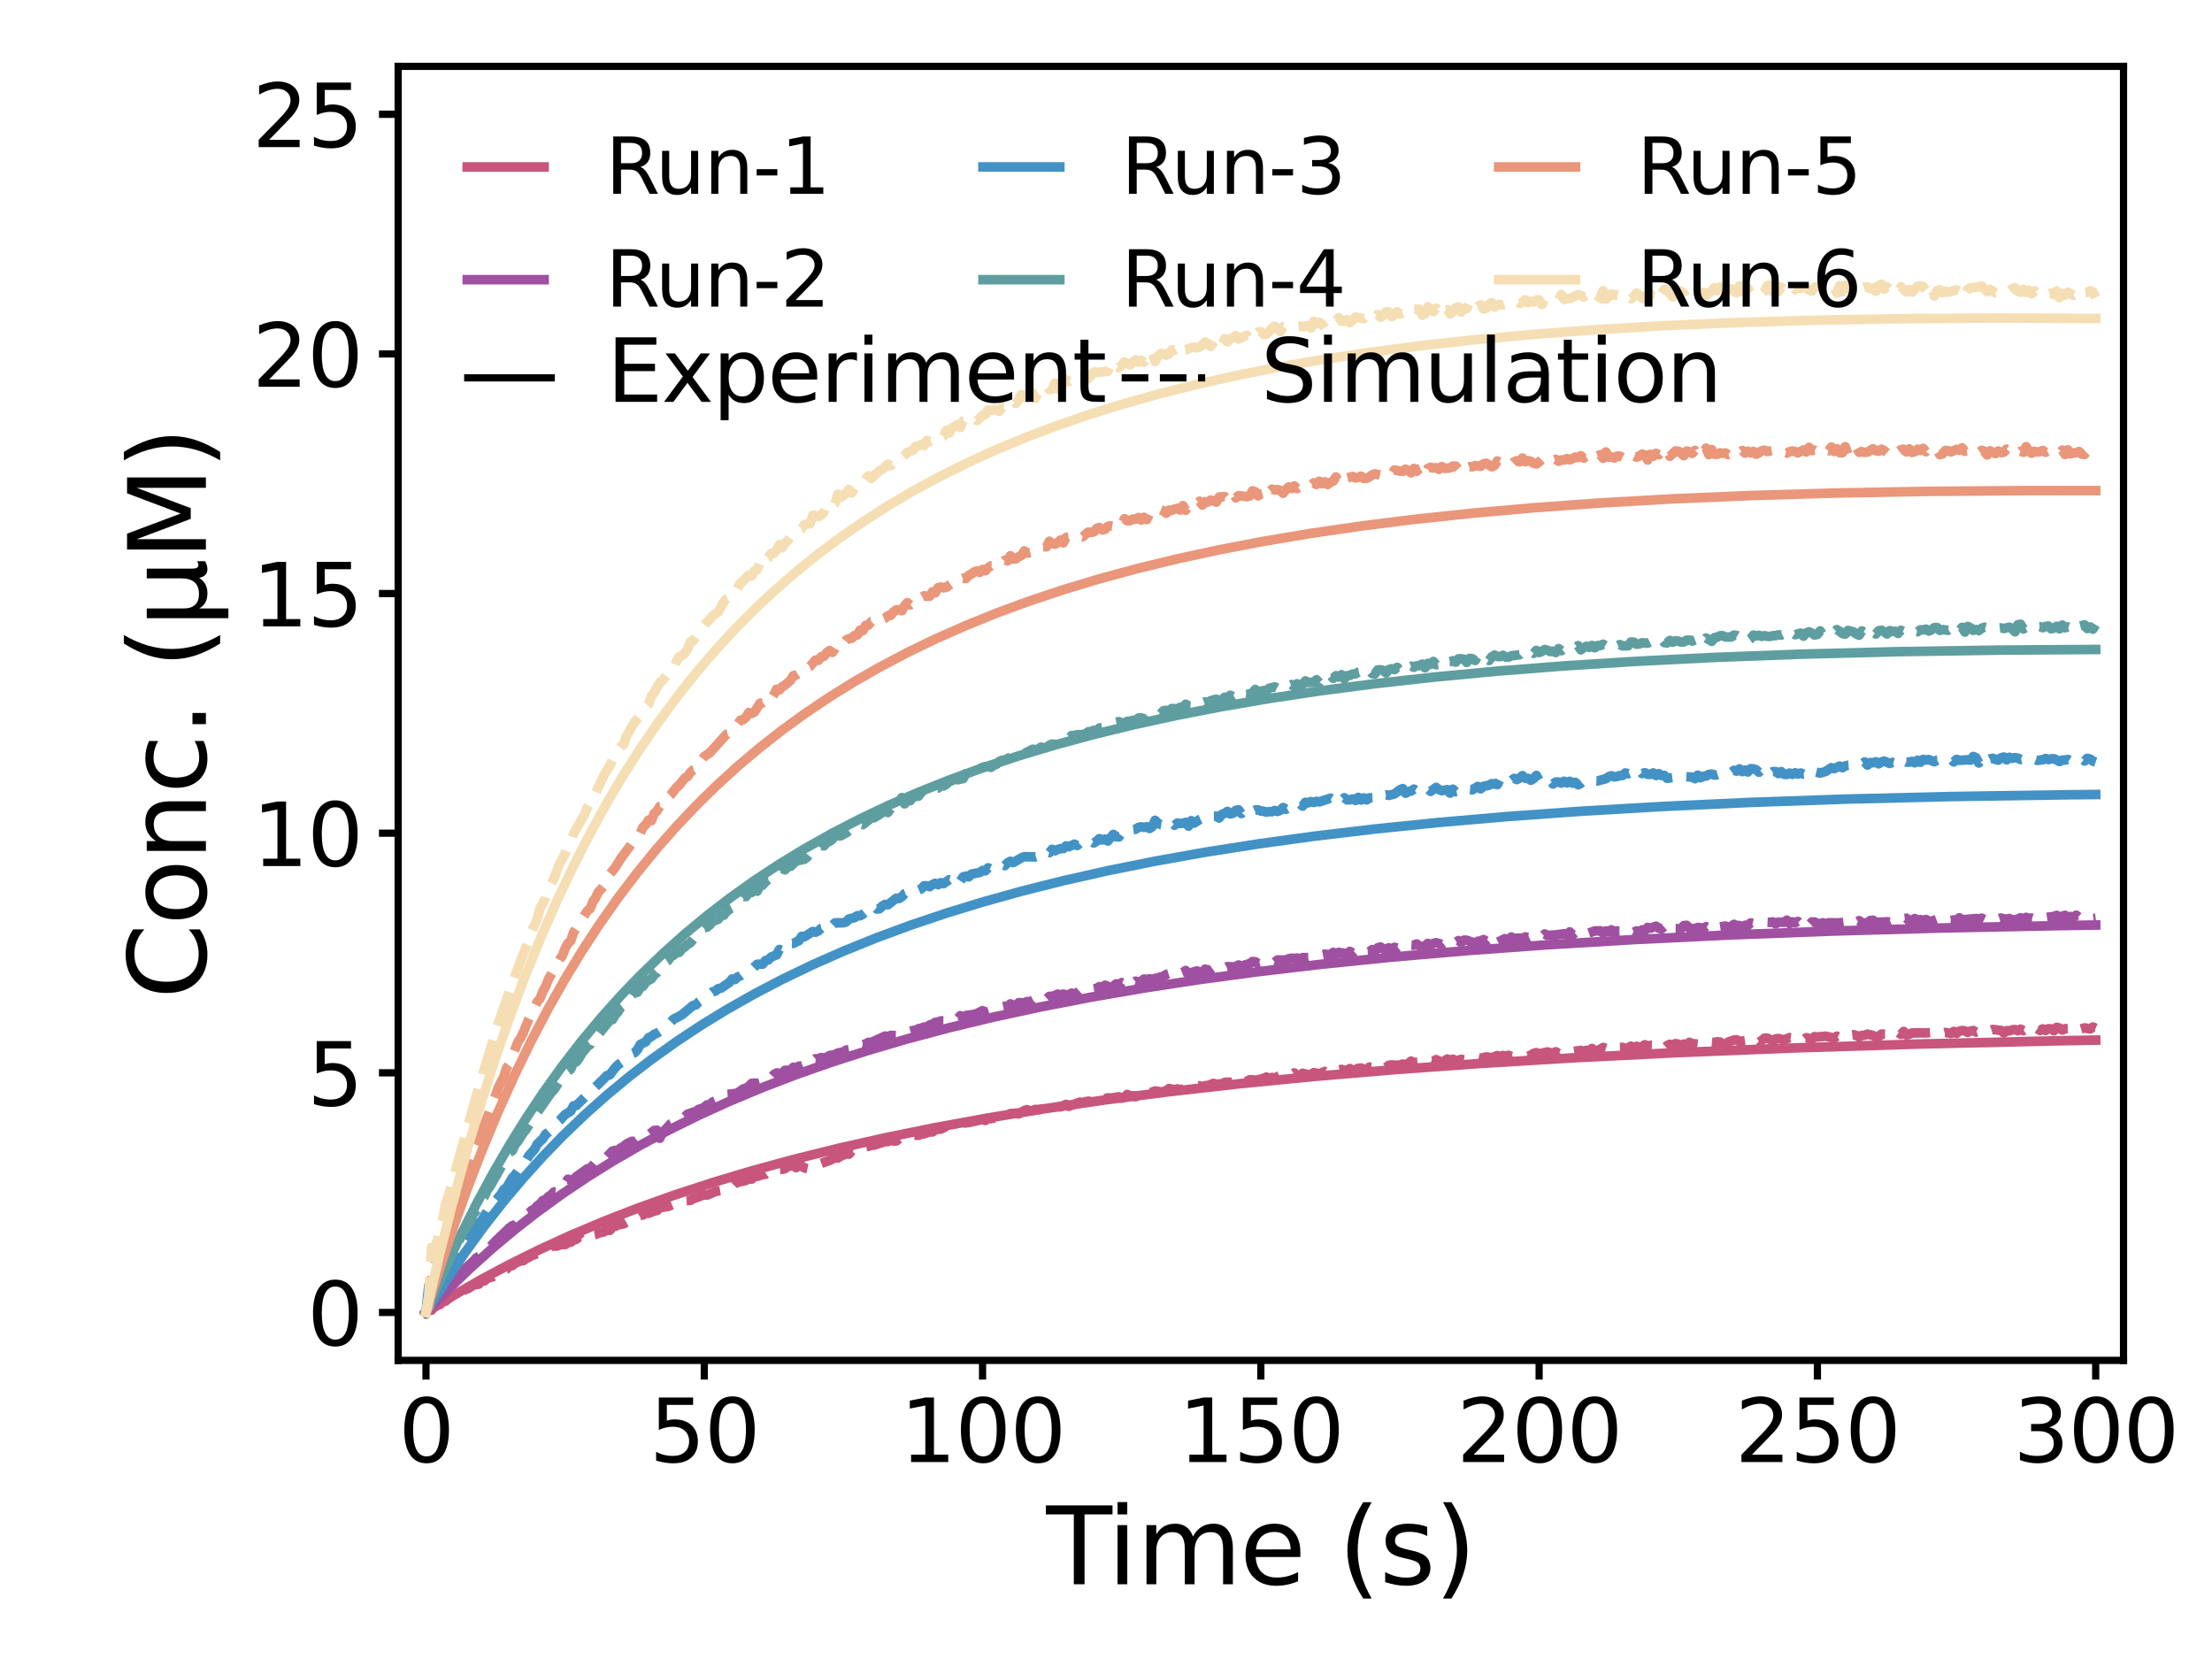 <?xml version="1.0" encoding="utf-8" standalone="no"?>
<!DOCTYPE svg PUBLIC "-//W3C//DTD SVG 1.1//EN"
  "http://www.w3.org/Graphics/SVG/1.1/DTD/svg11.dtd">
<svg xmlns:xlink="http://www.w3.org/1999/xlink" width="460.8pt" height="345.6pt" viewBox="0 0 460.8 345.6" xmlns="http://www.w3.org/2000/svg" version="1.1">
 <defs>
  <style type="text/css">*{stroke-linejoin: round; stroke-linecap: butt}</style>
 </defs>
 <g id="figure_1">
  <g id="patch_1">
   <path d="M 0 345.6 
L 460.8 345.6 
L 460.8 0 
L 0 0 
z
" style="fill: #ffffff"/>
  </g>
  <g id="axes_1">
   <g id="patch_2">
    <path d="M 82.944 283.392 
L 442.368 283.392 
L 442.368 13.824 
L 82.944 13.824 
z
" style="fill: #ffffff"/>
   </g>
   <g id="matplotlib.axis_1">
    <g id="xtick_1">
     <g id="line2d_1">
      <defs>
       <path id="m0674dfc00c" d="M 0 0 
L 0 4 
" style="stroke: #000000; stroke-width: 1.5"/>
      </defs>
      <g>
       <use xlink:href="#m0674dfc00c" x="88.741" y="283.392" style="stroke: #000000; stroke-width: 1.5"/>
      </g>
     </g>
     <g id="text_1">
      <!-- 0 -->
      <g transform="translate(83.015 304.569)scale(0.18 -0.18)">
       <defs>
        <path id="DejaVuSans-30" d="M 2034 4250 
Q 1547 4250 1301 3770 
Q 1056 3291 1056 2328 
Q 1056 1369 1301 889 
Q 1547 409 2034 409 
Q 2525 409 2770 889 
Q 3016 1369 3016 2328 
Q 3016 3291 2770 3770 
Q 2525 4250 2034 4250 
z
M 2034 4750 
Q 2819 4750 3233 4129 
Q 3647 3509 3647 2328 
Q 3647 1150 3233 529 
Q 2819 -91 2034 -91 
Q 1250 -91 836 529 
Q 422 1150 422 2328 
Q 422 3509 836 4129 
Q 1250 4750 2034 4750 
z
" transform="scale(0.016)"/>
       </defs>
       <use xlink:href="#DejaVuSans-30"/>
      </g>
     </g>
    </g>
    <g id="xtick_2">
     <g id="line2d_2">
      <g>
       <use xlink:href="#m0674dfc00c" x="146.713" y="283.392" style="stroke: #000000; stroke-width: 1.5"/>
      </g>
     </g>
     <g id="text_2">
      <!-- 50 -->
      <g transform="translate(135.26 304.569)scale(0.18 -0.18)">
       <defs>
        <path id="DejaVuSans-35" d="M 691 4666 
L 3169 4666 
L 3169 4134 
L 1269 4134 
L 1269 2991 
Q 1406 3038 1543 3061 
Q 1681 3084 1819 3084 
Q 2600 3084 3056 2656 
Q 3513 2228 3513 1497 
Q 3513 744 3044 326 
Q 2575 -91 1722 -91 
Q 1428 -91 1123 -41 
Q 819 9 494 109 
L 494 744 
Q 775 591 1075 516 
Q 1375 441 1709 441 
Q 2250 441 2565 725 
Q 2881 1009 2881 1497 
Q 2881 1984 2565 2268 
Q 2250 2553 1709 2553 
Q 1456 2553 1204 2497 
Q 953 2441 691 2322 
L 691 4666 
z
" transform="scale(0.016)"/>
       </defs>
       <use xlink:href="#DejaVuSans-35"/>
       <use xlink:href="#DejaVuSans-30" x="63.623"/>
      </g>
     </g>
    </g>
    <g id="xtick_3">
     <g id="line2d_3">
      <g>
       <use xlink:href="#m0674dfc00c" x="204.684" y="283.392" style="stroke: #000000; stroke-width: 1.5"/>
      </g>
     </g>
     <g id="text_3">
      <!-- 100 -->
      <g transform="translate(187.506 304.569)scale(0.18 -0.18)">
       <defs>
        <path id="DejaVuSans-31" d="M 794 531 
L 1825 531 
L 1825 4091 
L 703 3866 
L 703 4441 
L 1819 4666 
L 2450 4666 
L 2450 531 
L 3481 531 
L 3481 0 
L 794 0 
L 794 531 
z
" transform="scale(0.016)"/>
       </defs>
       <use xlink:href="#DejaVuSans-31"/>
       <use xlink:href="#DejaVuSans-30" x="63.623"/>
       <use xlink:href="#DejaVuSans-30" x="127.246"/>
      </g>
     </g>
    </g>
    <g id="xtick_4">
     <g id="line2d_4">
      <g>
       <use xlink:href="#m0674dfc00c" x="262.656" y="283.392" style="stroke: #000000; stroke-width: 1.5"/>
      </g>
     </g>
     <g id="text_4">
      <!-- 150 -->
      <g transform="translate(245.477 304.569)scale(0.18 -0.18)">
       <use xlink:href="#DejaVuSans-31"/>
       <use xlink:href="#DejaVuSans-35" x="63.623"/>
       <use xlink:href="#DejaVuSans-30" x="127.246"/>
      </g>
     </g>
    </g>
    <g id="xtick_5">
     <g id="line2d_5">
      <g>
       <use xlink:href="#m0674dfc00c" x="320.628" y="283.392" style="stroke: #000000; stroke-width: 1.5"/>
      </g>
     </g>
     <g id="text_5">
      <!-- 200 -->
      <g transform="translate(303.449 304.569)scale(0.18 -0.18)">
       <defs>
        <path id="DejaVuSans-32" d="M 1228 531 
L 3431 531 
L 3431 0 
L 469 0 
L 469 531 
Q 828 903 1448 1529 
Q 2069 2156 2228 2338 
Q 2531 2678 2651 2914 
Q 2772 3150 2772 3378 
Q 2772 3750 2511 3984 
Q 2250 4219 1831 4219 
Q 1534 4219 1204 4116 
Q 875 4013 500 3803 
L 500 4441 
Q 881 4594 1212 4672 
Q 1544 4750 1819 4750 
Q 2544 4750 2975 4387 
Q 3406 4025 3406 3419 
Q 3406 3131 3298 2873 
Q 3191 2616 2906 2266 
Q 2828 2175 2409 1742 
Q 1991 1309 1228 531 
z
" transform="scale(0.016)"/>
       </defs>
       <use xlink:href="#DejaVuSans-32"/>
       <use xlink:href="#DejaVuSans-30" x="63.623"/>
       <use xlink:href="#DejaVuSans-30" x="127.246"/>
      </g>
     </g>
    </g>
    <g id="xtick_6">
     <g id="line2d_6">
      <g>
       <use xlink:href="#m0674dfc00c" x="378.599" y="283.392" style="stroke: #000000; stroke-width: 1.5"/>
      </g>
     </g>
     <g id="text_6">
      <!-- 250 -->
      <g transform="translate(361.42 304.569)scale(0.18 -0.18)">
       <use xlink:href="#DejaVuSans-32"/>
       <use xlink:href="#DejaVuSans-35" x="63.623"/>
       <use xlink:href="#DejaVuSans-30" x="127.246"/>
      </g>
     </g>
    </g>
    <g id="xtick_7">
     <g id="line2d_7">
      <g>
       <use xlink:href="#m0674dfc00c" x="436.571" y="283.392" style="stroke: #000000; stroke-width: 1.5"/>
      </g>
     </g>
     <g id="text_7">
      <!-- 300 -->
      <g transform="translate(419.392 304.569)scale(0.18 -0.18)">
       <defs>
        <path id="DejaVuSans-33" d="M 2597 2516 
Q 3050 2419 3304 2112 
Q 3559 1806 3559 1356 
Q 3559 666 3084 287 
Q 2609 -91 1734 -91 
Q 1441 -91 1130 -33 
Q 819 25 488 141 
L 488 750 
Q 750 597 1062 519 
Q 1375 441 1716 441 
Q 2309 441 2620 675 
Q 2931 909 2931 1356 
Q 2931 1769 2642 2001 
Q 2353 2234 1838 2234 
L 1294 2234 
L 1294 2753 
L 1863 2753 
Q 2328 2753 2575 2939 
Q 2822 3125 2822 3475 
Q 2822 3834 2567 4026 
Q 2313 4219 1838 4219 
Q 1578 4219 1281 4162 
Q 984 4106 628 3988 
L 628 4550 
Q 988 4650 1302 4700 
Q 1616 4750 1894 4750 
Q 2613 4750 3031 4423 
Q 3450 4097 3450 3541 
Q 3450 3153 3228 2886 
Q 3006 2619 2597 2516 
z
" transform="scale(0.016)"/>
       </defs>
       <use xlink:href="#DejaVuSans-33"/>
       <use xlink:href="#DejaVuSans-30" x="63.623"/>
       <use xlink:href="#DejaVuSans-30" x="127.246"/>
      </g>
     </g>
    </g>
    <g id="text_8">
     <!-- Time (s) -->
     <g transform="translate(217.932 330.029)scale(0.22 -0.22)">
      <defs>
       <path id="DejaVuSans-54" d="M -19 4666 
L 3928 4666 
L 3928 4134 
L 2272 4134 
L 2272 0 
L 1638 0 
L 1638 4134 
L -19 4134 
L -19 4666 
z
" transform="scale(0.016)"/>
       <path id="DejaVuSans-69" d="M 603 3500 
L 1178 3500 
L 1178 0 
L 603 0 
L 603 3500 
z
M 603 4863 
L 1178 4863 
L 1178 4134 
L 603 4134 
L 603 4863 
z
" transform="scale(0.016)"/>
       <path id="DejaVuSans-6d" d="M 3328 2828 
Q 3544 3216 3844 3400 
Q 4144 3584 4550 3584 
Q 5097 3584 5394 3201 
Q 5691 2819 5691 2113 
L 5691 0 
L 5113 0 
L 5113 2094 
Q 5113 2597 4934 2840 
Q 4756 3084 4391 3084 
Q 3944 3084 3684 2787 
Q 3425 2491 3425 1978 
L 3425 0 
L 2847 0 
L 2847 2094 
Q 2847 2600 2669 2842 
Q 2491 3084 2119 3084 
Q 1678 3084 1418 2786 
Q 1159 2488 1159 1978 
L 1159 0 
L 581 0 
L 581 3500 
L 1159 3500 
L 1159 2956 
Q 1356 3278 1631 3431 
Q 1906 3584 2284 3584 
Q 2666 3584 2933 3390 
Q 3200 3197 3328 2828 
z
" transform="scale(0.016)"/>
       <path id="DejaVuSans-65" d="M 3597 1894 
L 3597 1613 
L 953 1613 
Q 991 1019 1311 708 
Q 1631 397 2203 397 
Q 2534 397 2845 478 
Q 3156 559 3463 722 
L 3463 178 
Q 3153 47 2828 -22 
Q 2503 -91 2169 -91 
Q 1331 -91 842 396 
Q 353 884 353 1716 
Q 353 2575 817 3079 
Q 1281 3584 2069 3584 
Q 2775 3584 3186 3129 
Q 3597 2675 3597 1894 
z
M 3022 2063 
Q 3016 2534 2758 2815 
Q 2500 3097 2075 3097 
Q 1594 3097 1305 2825 
Q 1016 2553 972 2059 
L 3022 2063 
z
" transform="scale(0.016)"/>
       <path id="DejaVuSans-20" transform="scale(0.016)"/>
       <path id="DejaVuSans-28" d="M 1984 4856 
Q 1566 4138 1362 3434 
Q 1159 2731 1159 2009 
Q 1159 1288 1364 580 
Q 1569 -128 1984 -844 
L 1484 -844 
Q 1016 -109 783 600 
Q 550 1309 550 2009 
Q 550 2706 781 3412 
Q 1013 4119 1484 4856 
L 1984 4856 
z
" transform="scale(0.016)"/>
       <path id="DejaVuSans-73" d="M 2834 3397 
L 2834 2853 
Q 2591 2978 2328 3040 
Q 2066 3103 1784 3103 
Q 1356 3103 1142 2972 
Q 928 2841 928 2578 
Q 928 2378 1081 2264 
Q 1234 2150 1697 2047 
L 1894 2003 
Q 2506 1872 2764 1633 
Q 3022 1394 3022 966 
Q 3022 478 2636 193 
Q 2250 -91 1575 -91 
Q 1294 -91 989 -36 
Q 684 19 347 128 
L 347 722 
Q 666 556 975 473 
Q 1284 391 1588 391 
Q 1994 391 2212 530 
Q 2431 669 2431 922 
Q 2431 1156 2273 1281 
Q 2116 1406 1581 1522 
L 1381 1569 
Q 847 1681 609 1914 
Q 372 2147 372 2553 
Q 372 3047 722 3315 
Q 1072 3584 1716 3584 
Q 2034 3584 2315 3537 
Q 2597 3491 2834 3397 
z
" transform="scale(0.016)"/>
       <path id="DejaVuSans-29" d="M 513 4856 
L 1013 4856 
Q 1481 4119 1714 3412 
Q 1947 2706 1947 2009 
Q 1947 1309 1714 600 
Q 1481 -109 1013 -844 
L 513 -844 
Q 928 -128 1133 580 
Q 1338 1288 1338 2009 
Q 1338 2731 1133 3434 
Q 928 4138 513 4856 
z
" transform="scale(0.016)"/>
      </defs>
      <use xlink:href="#DejaVuSans-54"/>
      <use xlink:href="#DejaVuSans-69" x="57.959"/>
      <use xlink:href="#DejaVuSans-6d" x="85.742"/>
      <use xlink:href="#DejaVuSans-65" x="183.154"/>
      <use xlink:href="#DejaVuSans-20" x="244.678"/>
      <use xlink:href="#DejaVuSans-28" x="276.465"/>
      <use xlink:href="#DejaVuSans-73" x="315.479"/>
      <use xlink:href="#DejaVuSans-29" x="367.578"/>
     </g>
    </g>
   </g>
   <g id="matplotlib.axis_2">
    <g id="ytick_1">
     <g id="line2d_8">
      <defs>
       <path id="m85859b1f72" d="M 0 0 
L -4 0 
" style="stroke: #000000; stroke-width: 1.5"/>
      </defs>
      <g>
       <use xlink:href="#m85859b1f72" x="82.944" y="273.408" style="stroke: #000000; stroke-width: 1.5"/>
      </g>
     </g>
     <g id="text_9">
      <!-- 0 -->
      <g transform="translate(63.992 280.247)scale(0.18 -0.18)">
       <use xlink:href="#DejaVuSans-30"/>
      </g>
     </g>
    </g>
    <g id="ytick_2">
     <g id="line2d_9">
      <g>
       <use xlink:href="#m85859b1f72" x="82.944" y="223.488" style="stroke: #000000; stroke-width: 1.5"/>
      </g>
     </g>
     <g id="text_10">
      <!-- 5 -->
      <g transform="translate(63.992 230.327)scale(0.18 -0.18)">
       <use xlink:href="#DejaVuSans-35"/>
      </g>
     </g>
    </g>
    <g id="ytick_3">
     <g id="line2d_10">
      <g>
       <use xlink:href="#m85859b1f72" x="82.944" y="173.568" style="stroke: #000000; stroke-width: 1.5"/>
      </g>
     </g>
     <g id="text_11">
      <!-- 10 -->
      <g transform="translate(52.539 180.407)scale(0.18 -0.18)">
       <use xlink:href="#DejaVuSans-31"/>
       <use xlink:href="#DejaVuSans-30" x="63.623"/>
      </g>
     </g>
    </g>
    <g id="ytick_4">
     <g id="line2d_11">
      <g>
       <use xlink:href="#m85859b1f72" x="82.944" y="123.648" style="stroke: #000000; stroke-width: 1.5"/>
      </g>
     </g>
     <g id="text_12">
      <!-- 15 -->
      <g transform="translate(52.539 130.487)scale(0.18 -0.18)">
       <use xlink:href="#DejaVuSans-31"/>
       <use xlink:href="#DejaVuSans-35" x="63.623"/>
      </g>
     </g>
    </g>
    <g id="ytick_5">
     <g id="line2d_12">
      <g>
       <use xlink:href="#m85859b1f72" x="82.944" y="73.728" style="stroke: #000000; stroke-width: 1.5"/>
      </g>
     </g>
     <g id="text_13">
      <!-- 20 -->
      <g transform="translate(52.539 80.567)scale(0.18 -0.18)">
       <use xlink:href="#DejaVuSans-32"/>
       <use xlink:href="#DejaVuSans-30" x="63.623"/>
      </g>
     </g>
    </g>
    <g id="ytick_6">
     <g id="line2d_13">
      <g>
       <use xlink:href="#m85859b1f72" x="82.944" y="23.808" style="stroke: #000000; stroke-width: 1.5"/>
      </g>
     </g>
     <g id="text_14">
      <!-- 25 -->
      <g transform="translate(52.539 30.647)scale(0.18 -0.18)">
       <use xlink:href="#DejaVuSans-32"/>
       <use xlink:href="#DejaVuSans-35" x="63.623"/>
      </g>
     </g>
    </g>
    <g id="text_15">
     <!-- Conc. ($\mu$M) -->
     <g transform="translate(42.919 208.118)rotate(-90)scale(0.22 -0.22)">
      <defs>
       <path id="DejaVuSans-43" d="M 4122 4306 
L 4122 3641 
Q 3803 3938 3442 4084 
Q 3081 4231 2675 4231 
Q 1875 4231 1450 3742 
Q 1025 3253 1025 2328 
Q 1025 1406 1450 917 
Q 1875 428 2675 428 
Q 3081 428 3442 575 
Q 3803 722 4122 1019 
L 4122 359 
Q 3791 134 3420 21 
Q 3050 -91 2638 -91 
Q 1578 -91 968 557 
Q 359 1206 359 2328 
Q 359 3453 968 4101 
Q 1578 4750 2638 4750 
Q 3056 4750 3426 4639 
Q 3797 4528 4122 4306 
z
" transform="scale(0.016)"/>
       <path id="DejaVuSans-6f" d="M 1959 3097 
Q 1497 3097 1228 2736 
Q 959 2375 959 1747 
Q 959 1119 1226 758 
Q 1494 397 1959 397 
Q 2419 397 2687 759 
Q 2956 1122 2956 1747 
Q 2956 2369 2687 2733 
Q 2419 3097 1959 3097 
z
M 1959 3584 
Q 2709 3584 3137 3096 
Q 3566 2609 3566 1747 
Q 3566 888 3137 398 
Q 2709 -91 1959 -91 
Q 1206 -91 779 398 
Q 353 888 353 1747 
Q 353 2609 779 3096 
Q 1206 3584 1959 3584 
z
" transform="scale(0.016)"/>
       <path id="DejaVuSans-6e" d="M 3513 2113 
L 3513 0 
L 2938 0 
L 2938 2094 
Q 2938 2591 2744 2837 
Q 2550 3084 2163 3084 
Q 1697 3084 1428 2787 
Q 1159 2491 1159 1978 
L 1159 0 
L 581 0 
L 581 3500 
L 1159 3500 
L 1159 2956 
Q 1366 3272 1645 3428 
Q 1925 3584 2291 3584 
Q 2894 3584 3203 3211 
Q 3513 2838 3513 2113 
z
" transform="scale(0.016)"/>
       <path id="DejaVuSans-63" d="M 3122 3366 
L 3122 2828 
Q 2878 2963 2633 3030 
Q 2388 3097 2138 3097 
Q 1578 3097 1268 2742 
Q 959 2388 959 1747 
Q 959 1106 1268 751 
Q 1578 397 2138 397 
Q 2388 397 2633 464 
Q 2878 531 3122 666 
L 3122 134 
Q 2881 22 2623 -34 
Q 2366 -91 2075 -91 
Q 1284 -91 818 406 
Q 353 903 353 1747 
Q 353 2603 823 3093 
Q 1294 3584 2113 3584 
Q 2378 3584 2631 3529 
Q 2884 3475 3122 3366 
z
" transform="scale(0.016)"/>
       <path id="DejaVuSans-2e" d="M 684 794 
L 1344 794 
L 1344 0 
L 684 0 
L 684 794 
z
" transform="scale(0.016)"/>
       <path id="DejaVuSans-3bc" d="M 544 -1331 
L 544 3500 
L 1119 3500 
L 1119 1325 
Q 1119 872 1334 640 
Q 1550 409 1972 409 
Q 2434 409 2667 671 
Q 2900 934 2900 1459 
L 2900 3500 
L 3475 3500 
L 3475 806 
Q 3475 619 3529 530 
Q 3584 441 3700 441 
Q 3728 441 3778 458 
Q 3828 475 3916 513 
L 3916 50 
Q 3788 -22 3673 -56 
Q 3559 -91 3450 -91 
Q 3234 -91 3106 31 
Q 2978 153 2931 403 
Q 2775 156 2548 32 
Q 2322 -91 2016 -91 
Q 1697 -91 1473 31 
Q 1250 153 1119 397 
L 1119 -1331 
L 544 -1331 
z
" transform="scale(0.016)"/>
       <path id="DejaVuSans-4d" d="M 628 4666 
L 1569 4666 
L 2759 1491 
L 3956 4666 
L 4897 4666 
L 4897 0 
L 4281 0 
L 4281 4097 
L 3078 897 
L 2444 897 
L 1241 4097 
L 1241 0 
L 628 0 
L 628 4666 
z
" transform="scale(0.016)"/>
      </defs>
      <use xlink:href="#DejaVuSans-43" transform="translate(0 0.125)"/>
      <use xlink:href="#DejaVuSans-6f" transform="translate(69.824 0.125)"/>
      <use xlink:href="#DejaVuSans-6e" transform="translate(131.006 0.125)"/>
      <use xlink:href="#DejaVuSans-63" transform="translate(194.385 0.125)"/>
      <use xlink:href="#DejaVuSans-2e" transform="translate(249.365 0.125)"/>
      <use xlink:href="#DejaVuSans-20" transform="translate(281.152 0.125)"/>
      <use xlink:href="#DejaVuSans-28" transform="translate(312.939 0.125)"/>
      <use xlink:href="#DejaVuSans-3bc" transform="translate(351.953 0.125)"/>
      <use xlink:href="#DejaVuSans-4d" transform="translate(415.576 0.125)"/>
      <use xlink:href="#DejaVuSans-29" transform="translate(501.855 0.125)"/>
     </g>
    </g>
   </g>
   <g id="line2d_14">
    <path d="M 88.741 273.408 
L 94.538 269.828 
L 100.335 266.504 
L 106.133 263.411 
L 112.51 260.259 
L 118.886 257.345 
L 125.843 254.406 
L 132.8 251.702 
L 140.336 249.007 
L 148.452 246.351 
L 156.568 243.923 
L 165.264 241.546 
L 174.539 239.24 
L 184.394 237.02 
L 194.829 234.899 
L 205.844 232.886 
L 217.438 230.989 
L 230.192 229.133 
L 243.525 227.418 
L 258.018 225.783 
L 273.671 224.247 
L 290.482 222.827 
L 308.454 221.533 
L 328.164 220.341 
L 349.613 219.271 
L 373.382 218.315 
L 398.889 217.515 
L 427.295 216.847 
L 436.571 216.672 
L 436.571 216.672 
" clip-path="url(#pc3abe40a2b)" style="fill: none; stroke: #c8557c; stroke-width: 2; stroke-linecap: square"/>
   </g>
   <g id="line2d_15">
    <path d="M 88.741 273.408 
L 89.321 272.426 
L 89.901 272.929 
L 90.48 271.656 
L 91.06 271.915 
L 91.64 271.741 
L 92.219 270.856 
L 92.799 271.058 
L 93.959 270.072 
L 94.538 270.063 
L 95.118 269.342 
L 95.698 269.367 
L 96.277 269.081 
L 96.857 268.643 
L 97.437 268.476 
L 98.596 267.71 
L 99.756 267.503 
L 100.335 266.713 
L 100.915 266.832 
L 101.495 266.314 
L 102.654 265.969 
L 103.234 265.493 
L 103.814 265.252 
L 104.393 264.684 
L 104.973 264.607 
L 105.553 264.366 
L 106.133 263.636 
L 106.712 263.66 
L 107.292 263.152 
L 108.452 262.653 
L 109.031 262.615 
L 109.611 262.158 
L 110.191 261.916 
L 110.77 261.523 
L 111.35 261.37 
L 112.51 260.753 
L 113.089 260.597 
L 113.669 260.05 
L 114.249 260.179 
L 114.828 259.704 
L 115.408 259.502 
L 115.988 259.596 
L 116.568 259.351 
L 117.147 259.254 
L 117.727 259.271 
L 118.307 258.868 
L 118.886 258.78 
L 119.466 258.353 
L 120.046 258.164 
L 120.626 257.673 
L 121.205 258.325 
L 121.785 258.134 
L 122.365 257.605 
L 122.944 257.51 
L 123.524 257.252 
L 124.104 257.144 
L 124.684 256.873 
L 125.843 256.607 
L 126.423 256.149 
L 127.002 256.318 
L 127.582 255.631 
L 128.162 255.465 
L 128.742 255.173 
L 129.901 254.953 
L 130.481 254.625 
L 131.06 254.096 
L 131.64 253.753 
L 132.22 253.879 
L 133.379 253.144 
L 133.959 253.101 
L 134.539 252.726 
L 135.118 252.761 
L 136.278 252.29 
L 136.858 252.17 
L 137.437 251.581 
L 139.176 251.325 
L 140.336 250.845 
L 140.916 250.562 
L 142.075 250.432 
L 142.655 250.121 
L 143.814 250.058 
L 144.394 249.716 
L 145.553 249.327 
L 146.133 249.057 
L 146.713 248.923 
L 147.292 248.945 
L 148.452 248.485 
L 149.032 248.199 
L 150.771 247.915 
L 151.93 247.22 
L 152.51 247.214 
L 153.09 246.607 
L 153.669 246.3 
L 155.409 245.894 
L 155.988 245.499 
L 156.568 245.631 
L 157.148 245.105 
L 157.727 245.061 
L 158.887 244.697 
L 159.467 244.625 
L 160.046 244.194 
L 160.626 244.391 
L 162.365 243.632 
L 162.945 243.594 
L 163.525 243.443 
L 164.104 243.016 
L 164.684 242.876 
L 165.264 242.542 
L 165.843 243.242 
L 166.423 242.198 
L 167.003 242.94 
L 167.583 243.3 
L 168.742 243.524 
L 169.322 243.306 
L 169.901 242.947 
L 170.481 242.77 
L 171.061 242.371 
L 172.8 241.735 
L 173.959 241.182 
L 174.539 241.238 
L 175.119 240.851 
L 176.278 240.354 
L 176.858 240.435 
L 177.438 239.761 
L 178.017 239.798 
L 178.597 239.389 
L 179.177 239.654 
L 179.757 239.418 
L 180.336 238.88 
L 180.916 238.801 
L 181.496 238.583 
L 182.075 238.554 
L 184.394 237.813 
L 184.974 237.817 
L 185.554 237.428 
L 186.133 237.693 
L 186.713 237.676 
L 187.293 237.204 
L 187.873 237.127 
L 189.032 236.814 
L 189.612 236.732 
L 190.191 236.492 
L 191.351 236.505 
L 191.931 236.27 
L 192.51 236.208 
L 193.67 235.789 
L 194.249 235.807 
L 194.829 235.327 
L 195.989 235.205 
L 197.148 234.644 
L 197.728 234.854 
L 198.308 234.541 
L 198.887 234.588 
L 199.467 234.435 
L 200.047 234.433 
L 200.626 233.957 
L 201.786 233.858 
L 204.684 233.192 
L 205.264 233.417 
L 205.844 232.976 
L 206.424 233.059 
L 207.003 232.89 
L 207.583 232.941 
L 208.742 232.229 
L 209.322 232.5 
L 209.902 232.361 
L 210.482 231.983 
L 211.641 231.895 
L 212.221 232.049 
L 213.38 231.346 
L 213.96 231.168 
L 214.54 231.422 
L 215.119 231.329 
L 215.699 231.105 
L 216.279 231.185 
L 216.858 231.065 
L 217.438 230.796 
L 218.018 230.998 
L 218.598 230.688 
L 219.177 230.645 
L 219.757 230.486 
L 220.916 230.575 
L 222.076 230.06 
L 222.656 230.474 
L 224.395 229.794 
L 224.974 229.592 
L 225.554 229.748 
L 226.134 229.487 
L 226.714 229.404 
L 227.293 229.436 
L 227.873 229.309 
L 228.453 229.523 
L 229.032 228.917 
L 230.192 228.877 
L 230.772 228.707 
L 231.351 228.758 
L 233.09 228.483 
L 233.67 228.758 
L 234.25 228.593 
L 234.83 227.991 
L 235.409 228.308 
L 235.989 228.286 
L 236.569 228.467 
L 237.148 227.962 
L 237.728 228.21 
L 238.308 227.739 
L 238.888 227.523 
L 239.467 227.694 
L 240.627 227.278 
L 241.207 227.328 
L 241.786 227.511 
L 242.946 227.235 
L 243.525 226.764 
L 244.685 227.022 
L 245.265 226.827 
L 245.844 227.085 
L 247.583 226.438 
L 248.163 226.459 
L 248.743 226.216 
L 249.323 226.317 
L 249.902 226.197 
L 250.482 226.507 
L 251.062 226.157 
L 251.641 226.133 
L 252.801 225.677 
L 253.381 225.918 
L 253.96 225.798 
L 254.54 225.831 
L 255.12 225.491 
L 255.699 225.418 
L 256.279 225.47 
L 256.859 225.4 
L 257.439 225.502 
L 258.018 225.156 
L 258.598 225.146 
L 259.178 225.542 
L 260.337 224.932 
L 260.917 224.941 
L 261.497 225.072 
L 263.236 224.64 
L 263.815 224.368 
L 264.395 224.737 
L 264.975 224.462 
L 265.555 224.631 
L 266.134 224.281 
L 267.294 223.885 
L 268.453 224.103 
L 269.033 223.891 
L 269.613 223.503 
L 270.192 224.187 
L 270.772 224.116 
L 271.352 223.584 
L 272.511 223.866 
L 273.091 223.863 
L 273.671 223.444 
L 274.83 223.683 
L 275.989 223.204 
L 276.569 223.533 
L 277.149 223.279 
L 277.729 223.242 
L 278.308 223.028 
L 279.468 222.783 
L 280.047 222.958 
L 280.627 222.92 
L 281.207 222.604 
L 281.787 223.075 
L 282.946 222.55 
L 283.526 222.49 
L 284.105 222.77 
L 284.685 222.911 
L 285.265 222.297 
L 285.845 222.334 
L 286.424 222.618 
L 287.004 222.26 
L 287.584 222.219 
L 288.164 221.947 
L 288.743 222.385 
L 289.323 221.917 
L 289.903 221.824 
L 290.482 221.918 
L 291.642 221.866 
L 292.222 221.665 
L 292.801 221.795 
L 293.381 221.547 
L 293.961 221.048 
L 294.54 221.468 
L 295.12 221.266 
L 295.7 221.217 
L 296.28 221.462 
L 296.859 221.299 
L 297.439 221.42 
L 298.019 220.919 
L 298.598 221.061 
L 299.178 220.743 
L 299.758 221.05 
L 300.338 221.163 
L 300.917 221.011 
L 301.497 220.617 
L 302.077 220.948 
L 302.656 220.648 
L 303.236 221.016 
L 304.396 220.681 
L 304.975 220.788 
L 306.135 220.47 
L 306.714 220.637 
L 307.294 220.41 
L 307.874 220.331 
L 308.454 220.448 
L 309.613 220.175 
L 310.772 220.335 
L 311.932 219.898 
L 312.512 220.182 
L 313.091 219.876 
L 313.671 220.003 
L 314.251 219.839 
L 314.83 220.079 
L 315.99 219.845 
L 317.149 219.581 
L 317.729 219.499 
L 318.309 220.037 
L 318.888 219.817 
L 319.468 219.449 
L 320.048 219.279 
L 320.628 219.527 
L 322.367 219.138 
L 322.946 219.316 
L 323.526 219.361 
L 324.106 219.105 
L 324.686 219.462 
L 325.265 218.927 
L 325.845 219.091 
L 327.004 218.964 
L 327.584 219.069 
L 329.323 218.817 
L 329.903 219.122 
L 330.483 218.799 
L 331.063 218.93 
L 331.642 218.423 
L 332.222 218.844 
L 332.802 218.931 
L 333.961 218.204 
L 334.541 218.395 
L 335.121 218.133 
L 335.7 218.176 
L 336.28 218.614 
L 336.86 218.336 
L 337.439 218.204 
L 338.019 218.192 
L 338.599 218.585 
L 339.758 217.94 
L 340.338 218.25 
L 340.918 217.961 
L 341.497 218.146 
L 342.077 218.04 
L 342.657 217.64 
L 343.237 217.993 
L 343.816 217.768 
L 344.396 217.787 
L 344.976 218.08 
L 345.555 217.878 
L 346.135 217.832 
L 346.715 218.294 
L 347.295 217.808 
L 347.874 217.539 
L 348.454 217.764 
L 349.034 217.403 
L 349.613 217.511 
L 350.193 217.792 
L 350.773 217.498 
L 351.353 217.66 
L 351.932 217.138 
L 352.512 217.408 
L 353.671 217.512 
L 354.251 217.275 
L 354.831 217.174 
L 355.411 217.407 
L 355.99 217.49 
L 356.57 217.109 
L 357.15 217.164 
L 357.729 217.029 
L 358.309 217.066 
L 358.889 217.56 
L 359.469 217.463 
L 360.048 217.063 
L 361.208 216.663 
L 361.787 216.603 
L 362.367 216.959 
L 363.527 216.781 
L 364.106 216.981 
L 364.686 216.541 
L 365.845 216.538 
L 366.425 217.062 
L 367.005 216.759 
L 367.585 216.257 
L 368.164 216.258 
L 369.324 216.836 
L 369.903 216.418 
L 370.483 216.345 
L 371.643 216.633 
L 372.802 216.153 
L 373.961 216.31 
L 374.541 216.169 
L 375.121 216.22 
L 375.701 216.642 
L 376.28 216.174 
L 377.44 216.477 
L 378.02 215.953 
L 378.599 216.017 
L 380.338 215.857 
L 382.078 216.257 
L 382.657 215.862 
L 383.237 216.153 
L 383.817 215.755 
L 384.976 215.85 
L 385.556 215.622 
L 386.136 215.548 
L 386.715 215.712 
L 387.295 216.029 
L 387.875 215.684 
L 388.454 215.658 
L 389.034 215.421 
L 390.194 215.719 
L 390.773 215.977 
L 391.353 215.985 
L 391.933 215.421 
L 393.092 215.434 
L 393.672 215.548 
L 394.252 215.841 
L 394.831 215.171 
L 395.411 215.089 
L 395.991 215.484 
L 396.57 214.872 
L 397.15 215.613 
L 397.73 215.475 
L 398.31 215.18 
L 400.049 215.157 
L 401.208 215.172 
L 402.368 215.076 
L 402.947 215.242 
L 403.527 215.267 
L 404.107 214.955 
L 404.686 215.219 
L 405.266 215.075 
L 406.426 215.291 
L 407.005 214.867 
L 407.585 215.275 
L 408.165 214.807 
L 408.744 214.681 
L 409.324 214.761 
L 409.904 215.067 
L 410.484 214.8 
L 411.063 214.684 
L 411.643 215.002 
L 412.223 214.798 
L 412.802 214.717 
L 413.382 214.895 
L 413.962 214.702 
L 414.542 214.677 
L 415.121 214.459 
L 416.86 214.653 
L 417.44 215.177 
L 418.02 214.705 
L 418.6 214.74 
L 419.179 214.531 
L 419.759 214.472 
L 420.339 214.715 
L 420.919 214.397 
L 421.498 214.708 
L 422.078 214.34 
L 422.658 214.728 
L 423.237 214.245 
L 424.397 214.288 
L 424.977 214.673 
L 425.556 214.348 
L 426.136 214.665 
L 426.716 214.307 
L 427.295 214.323 
L 427.875 214.73 
L 428.455 214.018 
L 429.035 214.171 
L 429.614 214.574 
L 430.194 214.294 
L 430.774 214.275 
L 431.353 213.879 
L 431.933 214.412 
L 432.513 214.227 
L 433.093 214.483 
L 434.252 214.123 
L 435.411 214.351 
L 435.991 213.941 
L 436.571 214.2 
L 436.571 214.2 
" clip-path="url(#pc3abe40a2b)" style="fill: none; stroke-dasharray: 7.4,3.2; stroke-dashoffset: 0; stroke: #c8557c; stroke-width: 2"/>
   </g>
   <g id="line2d_16">
    <path d="M 88.741 273.408 
L 93.379 268.605 
L 98.017 264.138 
L 102.654 259.978 
L 107.292 256.104 
L 111.93 252.49 
L 117.147 248.707 
L 122.365 245.198 
L 127.582 241.939 
L 133.379 238.584 
L 139.176 235.482 
L 145.553 232.332 
L 151.93 229.434 
L 158.887 226.527 
L 165.843 223.861 
L 173.38 221.215 
L 180.916 218.796 
L 189.032 216.417 
L 197.728 214.103 
L 207.003 211.873 
L 216.858 209.743 
L 227.293 207.724 
L 238.308 205.827 
L 249.902 204.058 
L 262.076 202.421 
L 275.41 200.855 
L 289.903 199.386 
L 305.555 198.034 
L 322.367 196.814 
L 340.338 195.736 
L 360.048 194.781 
L 381.498 193.968 
L 405.266 193.294 
L 431.353 192.78 
L 436.571 192.702 
L 436.571 192.702 
" clip-path="url(#pc3abe40a2b)" style="fill: none; stroke: #a050a0; stroke-width: 2; stroke-linecap: square"/>
   </g>
   <g id="line2d_17">
    <path d="M 88.741 273.408 
L 89.321 271.104 
L 89.901 269.517 
L 90.48 269.477 
L 91.06 270.115 
L 91.64 269.305 
L 92.219 268.74 
L 92.799 268.435 
L 93.379 268.335 
L 93.959 267.155 
L 94.538 266.84 
L 95.698 265.578 
L 96.277 265.065 
L 96.857 264.294 
L 98.596 262.749 
L 99.176 262.091 
L 100.335 261.381 
L 101.495 259.907 
L 102.075 259.76 
L 103.234 258.546 
L 106.133 255.766 
L 106.712 255.338 
L 107.292 255.201 
L 107.872 254.482 
L 108.452 254.016 
L 109.031 253.303 
L 110.191 252.685 
L 110.77 252.149 
L 111.35 251.899 
L 111.93 251.186 
L 112.51 250.792 
L 113.089 250.084 
L 113.669 249.891 
L 114.249 249.283 
L 114.828 248.921 
L 115.408 248.299 
L 115.988 248.31 
L 117.147 247.197 
L 117.727 246.545 
L 118.307 245.662 
L 118.886 245.809 
L 119.466 245.768 
L 120.046 245.138 
L 122.365 243.475 
L 122.944 243.431 
L 124.104 242.038 
L 124.684 241.924 
L 125.263 241.371 
L 125.843 241.379 
L 126.423 240.994 
L 127.582 239.776 
L 128.162 239.644 
L 128.742 239.656 
L 129.321 239.118 
L 129.901 238.836 
L 130.481 238.316 
L 131.64 237.761 
L 132.22 237.807 
L 132.8 237.292 
L 133.379 237.149 
L 133.959 236.812 
L 134.539 236.33 
L 135.118 236.403 
L 136.278 235.503 
L 136.858 235.447 
L 137.437 237.123 
L 138.017 235.956 
L 139.756 234.077 
L 140.916 233.516 
L 141.495 232.871 
L 142.075 232.888 
L 142.655 232.646 
L 143.234 232.095 
L 144.974 231.517 
L 145.553 231.091 
L 146.133 230.948 
L 146.713 230.65 
L 147.292 230.163 
L 147.872 230.134 
L 148.452 229.568 
L 149.611 229.064 
L 150.191 228.863 
L 150.771 228.884 
L 151.351 227.978 
L 152.51 227.895 
L 153.669 227.677 
L 154.829 226.842 
L 155.409 226.693 
L 155.988 226.34 
L 156.568 225.69 
L 157.148 225.622 
L 157.727 225.696 
L 158.307 225.522 
L 158.887 225.013 
L 159.467 224.742 
L 160.046 224.864 
L 160.626 224.491 
L 161.206 223.863 
L 161.785 223.511 
L 162.945 223.645 
L 163.525 222.973 
L 164.684 222.936 
L 165.264 222.332 
L 165.843 222.632 
L 166.423 222.1 
L 167.003 222.085 
L 167.583 221.859 
L 168.162 221.461 
L 168.742 221.566 
L 169.901 220.553 
L 170.481 220.573 
L 171.061 220.307 
L 171.641 220.38 
L 172.22 220.267 
L 172.8 219.897 
L 173.959 219.695 
L 174.539 219.363 
L 175.699 219.137 
L 176.278 218.749 
L 177.438 218.542 
L 178.017 218.15 
L 178.597 218.018 
L 179.177 217.52 
L 179.757 217.615 
L 180.336 217.481 
L 180.916 217.14 
L 181.496 217.149 
L 184.394 215.826 
L 184.974 215.97 
L 185.554 215.698 
L 186.713 215.717 
L 188.452 214.93 
L 189.612 214.811 
L 190.191 214.667 
L 190.771 214.648 
L 191.351 214.293 
L 191.931 214.184 
L 192.51 213.954 
L 193.09 213.942 
L 193.67 213.515 
L 194.249 213.36 
L 194.829 212.969 
L 195.409 212.949 
L 195.989 212.677 
L 196.568 212.681 
L 197.148 212.431 
L 199.467 212.257 
L 200.047 211.588 
L 200.626 212.031 
L 201.206 211.554 
L 202.945 211.31 
L 203.525 211.136 
L 204.684 210.537 
L 205.264 211.063 
L 205.844 210.679 
L 207.583 210.095 
L 208.163 209.976 
L 208.742 209.73 
L 209.322 209.623 
L 209.902 209.756 
L 210.482 209.123 
L 211.061 209.408 
L 211.641 209.461 
L 212.221 208.879 
L 213.38 208.909 
L 213.96 208.632 
L 214.54 209.073 
L 215.119 208.368 
L 215.699 208.063 
L 216.279 208.114 
L 216.858 207.992 
L 217.438 207.676 
L 218.018 208.086 
L 218.598 207.565 
L 219.177 207.538 
L 219.757 207.381 
L 220.337 207.084 
L 220.916 207.319 
L 221.496 207.085 
L 222.076 207.238 
L 222.656 207.227 
L 223.235 206.892 
L 223.815 207.034 
L 224.395 206.818 
L 224.974 206.303 
L 225.554 206.466 
L 226.134 206.156 
L 226.714 206.176 
L 228.453 205.899 
L 229.032 205.528 
L 229.612 205.867 
L 230.192 205.234 
L 231.351 205.729 
L 231.931 205.445 
L 232.511 204.954 
L 233.09 205.485 
L 233.67 204.697 
L 234.25 204.937 
L 235.409 204.311 
L 235.989 204.828 
L 236.569 204.395 
L 237.148 204.562 
L 237.728 204.429 
L 238.308 203.959 
L 238.888 204.069 
L 239.467 203.905 
L 240.047 203.976 
L 242.366 203.384 
L 242.946 203.012 
L 243.525 202.828 
L 244.105 203.309 
L 244.685 203.4 
L 245.265 203.032 
L 246.424 202.559 
L 247.004 202.171 
L 247.583 202.806 
L 249.323 202.262 
L 250.482 202.673 
L 251.062 201.887 
L 251.641 202.12 
L 252.221 202.002 
L 252.801 201.577 
L 253.96 201.98 
L 254.54 201.721 
L 255.12 201.684 
L 255.699 201.37 
L 256.859 201.417 
L 257.439 201.327 
L 258.018 201.024 
L 258.598 201.269 
L 259.757 200.89 
L 260.337 200.746 
L 260.917 200.302 
L 261.497 200.357 
L 262.076 200.727 
L 263.815 200.233 
L 264.395 200.378 
L 264.975 200.251 
L 265.555 200.445 
L 266.134 199.978 
L 267.294 199.985 
L 267.873 199.995 
L 268.453 199.736 
L 269.033 199.605 
L 269.613 199.67 
L 270.192 199.571 
L 270.772 199.787 
L 271.352 199.486 
L 272.511 199.494 
L 274.25 199.137 
L 274.83 199.25 
L 275.41 198.878 
L 275.989 198.764 
L 277.149 198.9 
L 277.729 198.39 
L 278.308 198.755 
L 278.888 198.387 
L 280.627 198.696 
L 281.207 198.19 
L 281.787 198.547 
L 282.366 198.023 
L 282.946 198.577 
L 284.105 198.168 
L 284.685 198.29 
L 285.265 198.267 
L 285.845 197.826 
L 286.424 198.183 
L 287.004 197.441 
L 287.584 197.267 
L 288.164 197.667 
L 288.743 197.723 
L 289.323 197.447 
L 289.903 197.766 
L 290.482 197.345 
L 291.062 197.494 
L 291.642 197.04 
L 292.222 197.367 
L 292.801 197.506 
L 293.381 197.272 
L 293.961 196.859 
L 294.54 196.9 
L 295.12 196.642 
L 295.7 197.069 
L 296.28 197.223 
L 296.859 197.022 
L 297.439 196.535 
L 298.019 196.913 
L 298.598 196.53 
L 299.178 196.385 
L 300.338 196.721 
L 300.917 196.261 
L 301.497 196.321 
L 302.077 196.819 
L 302.656 196.372 
L 303.236 196.285 
L 303.816 195.943 
L 304.396 196.357 
L 304.975 195.851 
L 305.555 195.872 
L 307.294 196.498 
L 307.874 196.071 
L 308.454 196.035 
L 309.033 195.731 
L 309.613 196.053 
L 310.193 195.55 
L 310.772 195.873 
L 311.352 195.639 
L 311.932 195.583 
L 312.512 194.899 
L 313.091 196.065 
L 313.671 195.592 
L 314.251 195.811 
L 314.83 195.19 
L 315.41 195.565 
L 315.99 195.43 
L 317.149 195.437 
L 317.729 195.177 
L 318.309 195.297 
L 318.888 195.033 
L 320.048 195.306 
L 320.628 195.111 
L 321.207 195.087 
L 321.787 194.564 
L 322.367 194.859 
L 324.106 194.755 
L 325.845 194.512 
L 326.425 194.696 
L 327.004 194.133 
L 327.584 194.738 
L 328.164 194.262 
L 328.744 194.658 
L 329.903 194.309 
L 330.483 194.544 
L 332.222 193.929 
L 333.381 193.905 
L 333.961 194.392 
L 334.541 193.93 
L 335.121 194.047 
L 335.7 193.707 
L 336.28 194.418 
L 336.86 193.931 
L 337.439 193.939 
L 338.019 194.264 
L 338.599 194.154 
L 339.179 194.232 
L 339.758 193.859 
L 340.338 194.174 
L 340.918 193.919 
L 341.497 194.222 
L 342.077 193.704 
L 342.657 193.841 
L 343.237 193.197 
L 343.816 193.364 
L 344.976 192.944 
L 345.555 193.363 
L 346.135 193.487 
L 346.715 192.945 
L 347.295 193.662 
L 348.454 192.962 
L 349.034 193.455 
L 350.193 193.469 
L 350.773 192.816 
L 351.353 192.759 
L 351.932 193.393 
L 353.092 193.459 
L 353.671 193.209 
L 354.251 193.259 
L 354.831 193.502 
L 355.411 193.035 
L 355.99 193.326 
L 356.57 193.162 
L 357.15 192.58 
L 357.729 192.987 
L 358.309 193.091 
L 359.469 192.916 
L 360.048 193.161 
L 360.628 193.01 
L 361.208 192.562 
L 361.787 192.798 
L 362.367 192.823 
L 362.947 193.064 
L 363.527 192.756 
L 364.106 192.79 
L 364.686 192.267 
L 365.845 192.539 
L 366.425 192.481 
L 367.005 192.557 
L 367.585 192.264 
L 368.164 192.128 
L 368.744 192.152 
L 369.324 192.05 
L 369.903 192.466 
L 370.483 192.097 
L 371.643 192.133 
L 372.222 191.692 
L 372.802 192.39 
L 373.382 192.042 
L 373.961 192.203 
L 374.541 191.961 
L 375.121 192.561 
L 375.701 192.739 
L 376.28 192.165 
L 376.86 192.686 
L 377.44 192.061 
L 378.02 192.069 
L 378.599 192.379 
L 379.179 192.44 
L 379.759 192.22 
L 380.338 192.545 
L 380.918 192.22 
L 382.657 192.26 
L 383.817 192.175 
L 384.976 192.022 
L 385.556 192.45 
L 386.136 192.17 
L 386.715 192.094 
L 387.295 191.784 
L 387.875 192.251 
L 389.034 192.258 
L 389.614 191.755 
L 390.194 191.706 
L 390.773 192.136 
L 392.512 192.072 
L 393.092 192.019 
L 393.672 192.097 
L 394.252 191.843 
L 394.831 191.434 
L 395.411 191.574 
L 395.991 191.583 
L 396.57 191.339 
L 397.15 191.282 
L 397.73 191.874 
L 398.31 191.694 
L 398.889 191.344 
L 399.469 191.73 
L 400.049 191.571 
L 400.628 191.83 
L 401.208 191.547 
L 401.788 191.873 
L 402.368 191.931 
L 403.527 191.492 
L 404.686 191.642 
L 405.266 191.341 
L 405.846 191.694 
L 406.426 191.761 
L 407.005 191.632 
L 407.585 191.703 
L 408.165 191.199 
L 408.744 191.604 
L 411.643 191.353 
L 412.223 191.432 
L 412.802 191.277 
L 413.382 191.544 
L 415.121 191.544 
L 415.701 191.425 
L 416.281 191.446 
L 416.86 191.239 
L 417.44 191.44 
L 418.02 191.457 
L 418.6 191.34 
L 419.179 191.696 
L 420.339 191.472 
L 420.919 191.188 
L 421.498 191.569 
L 422.078 191.104 
L 422.658 191.325 
L 423.237 191.25 
L 423.817 191.43 
L 424.397 191.218 
L 424.977 191.419 
L 426.136 191.137 
L 427.875 190.91 
L 428.455 190.691 
L 429.035 191.215 
L 429.614 190.857 
L 430.194 190.68 
L 430.774 191.105 
L 431.353 190.933 
L 431.933 191.085 
L 432.513 190.648 
L 433.093 191.125 
L 434.832 191.115 
L 435.411 191.318 
L 435.991 191.361 
L 436.571 191.292 
L 436.571 191.292 
" clip-path="url(#pc3abe40a2b)" style="fill: none; stroke-dasharray: 7.4,3.2; stroke-dashoffset: 0; stroke: #a050a0; stroke-width: 2"/>
   </g>
   <g id="line2d_18">
    <path d="M 88.741 273.408 
L 92.799 266.94 
L 96.857 260.939 
L 100.915 255.374 
L 104.973 250.203 
L 109.031 245.39 
L 113.089 240.898 
L 117.147 236.709 
L 121.785 232.252 
L 126.423 228.122 
L 131.06 224.285 
L 135.698 220.715 
L 140.916 216.987 
L 146.133 213.538 
L 151.351 210.34 
L 157.148 207.054 
L 162.945 204.024 
L 169.322 200.959 
L 175.699 198.144 
L 182.655 195.333 
L 189.612 192.764 
L 197.148 190.224 
L 204.684 187.914 
L 212.8 185.654 
L 221.496 183.469 
L 230.772 181.378 
L 240.627 179.396 
L 251.062 177.535 
L 262.076 175.805 
L 273.671 174.21 
L 286.424 172.691 
L 299.758 171.331 
L 314.251 170.081 
L 329.903 168.959 
L 346.715 167.98 
L 364.686 167.155 
L 384.396 166.47 
L 406.426 165.932 
L 430.774 165.565 
L 436.571 165.507 
L 436.571 165.507 
" clip-path="url(#pc3abe40a2b)" style="fill: none; stroke: #4292c6; stroke-width: 2; stroke-linecap: square"/>
   </g>
   <g id="line2d_19">
    <path d="M 88.741 273.408 
L 89.321 267.774 
L 89.901 269.327 
L 90.48 269.603 
L 91.64 266.313 
L 92.219 265.559 
L 93.959 262.703 
L 94.538 262.062 
L 95.118 261.213 
L 95.698 260.038 
L 96.277 259.585 
L 97.437 257.896 
L 98.017 257.259 
L 99.176 255.372 
L 100.335 254.298 
L 101.495 252.303 
L 102.075 251.864 
L 102.654 250.908 
L 104.393 248.722 
L 104.973 247.782 
L 105.553 247.388 
L 106.712 245.363 
L 107.292 244.774 
L 109.031 242.389 
L 109.611 241.752 
L 110.191 240.728 
L 111.35 239.433 
L 111.93 238.329 
L 113.089 237.202 
L 113.669 236.272 
L 114.249 235.893 
L 115.408 234.886 
L 115.988 233.93 
L 116.568 233.424 
L 117.727 232.187 
L 118.886 231.471 
L 119.466 230.378 
L 120.046 230.3 
L 125.263 225.253 
L 126.423 224.069 
L 127.002 223.928 
L 128.162 222.411 
L 128.742 221.826 
L 129.901 221.056 
L 131.06 219.75 
L 132.22 219.287 
L 132.8 218.637 
L 133.379 217.587 
L 134.539 217.016 
L 135.118 216.149 
L 135.698 215.948 
L 136.278 215.467 
L 136.858 215.242 
L 137.437 214.857 
L 138.017 214.16 
L 139.756 212.906 
L 140.336 212.288 
L 141.495 211.718 
L 142.075 211.378 
L 144.394 209.447 
L 144.974 209.34 
L 145.553 208.721 
L 147.292 207.508 
L 148.452 206.607 
L 149.032 206.459 
L 149.611 205.953 
L 150.191 205.87 
L 151.351 205.056 
L 151.93 204.673 
L 152.51 203.938 
L 153.09 204.055 
L 153.669 203.523 
L 154.249 203.287 
L 155.409 202.388 
L 155.988 202.37 
L 156.568 202.002 
L 157.727 200.874 
L 158.887 200.84 
L 159.467 200.089 
L 160.046 199.986 
L 160.626 199.373 
L 161.785 198.908 
L 162.365 197.794 
L 162.945 198.027 
L 163.525 197.124 
L 164.104 197.31 
L 164.684 196.515 
L 165.264 196.531 
L 166.423 195.959 
L 167.003 195.057 
L 167.583 195.137 
L 168.742 194.408 
L 169.322 194.035 
L 169.901 194.199 
L 170.481 193.928 
L 171.061 193.402 
L 171.641 193.239 
L 172.22 193.73 
L 172.8 192.733 
L 173.38 192.809 
L 173.959 192.247 
L 175.699 192.23 
L 176.278 192.041 
L 176.858 191.439 
L 178.017 191.158 
L 178.597 190.76 
L 179.177 190.767 
L 179.757 190.458 
L 180.336 189.973 
L 180.916 190.001 
L 181.496 189.867 
L 182.075 188.849 
L 182.655 189.368 
L 183.235 189.308 
L 183.815 188.728 
L 184.394 188.401 
L 184.974 188.481 
L 186.713 187.112 
L 187.293 187.188 
L 187.873 186.796 
L 188.452 186.17 
L 189.032 185.949 
L 189.612 186.144 
L 190.191 185.736 
L 190.771 185.9 
L 191.351 185.404 
L 191.931 185.152 
L 192.51 184.522 
L 193.09 184.544 
L 193.67 184.71 
L 194.249 184.261 
L 194.829 184.014 
L 195.409 184.304 
L 195.989 183.887 
L 196.568 184.078 
L 197.728 183.271 
L 198.308 183.439 
L 198.887 183.288 
L 199.467 182.604 
L 200.047 183.55 
L 200.626 182.681 
L 201.206 182.505 
L 201.786 182.673 
L 202.366 182.086 
L 204.105 181.762 
L 204.684 181.329 
L 205.264 181.409 
L 205.844 180.78 
L 206.424 181.09 
L 207.003 180.869 
L 207.583 180.389 
L 208.742 180.09 
L 209.322 180.322 
L 209.902 179.736 
L 210.482 179.422 
L 211.061 179.7 
L 212.8 178.689 
L 213.38 178.465 
L 215.699 178.505 
L 216.279 178.294 
L 216.858 177.959 
L 217.438 177.336 
L 218.598 177.629 
L 219.177 176.926 
L 219.757 177.242 
L 220.337 176.947 
L 220.916 176.791 
L 221.496 176.777 
L 222.076 176.221 
L 222.656 176.389 
L 223.815 175.854 
L 224.395 176.141 
L 224.974 175.613 
L 225.554 175.501 
L 226.134 175.078 
L 226.714 175.433 
L 227.293 175.224 
L 227.873 175.6 
L 228.453 175.254 
L 229.032 174.701 
L 229.612 174.985 
L 230.192 174.788 
L 230.772 175.202 
L 231.931 173.823 
L 232.511 174.301 
L 233.09 174.348 
L 233.67 173.547 
L 234.25 173.741 
L 234.83 173.449 
L 235.409 173.436 
L 235.989 172.836 
L 236.569 172.76 
L 237.148 172.371 
L 237.728 172.24 
L 238.308 172.358 
L 238.888 172.22 
L 239.467 172.588 
L 240.047 172.201 
L 240.627 170.885 
L 241.207 171.498 
L 241.786 171.764 
L 242.366 171.848 
L 242.946 171.509 
L 243.525 172.012 
L 244.105 171.423 
L 244.685 171.914 
L 245.265 171.455 
L 245.844 171.537 
L 246.424 171.498 
L 247.004 171.313 
L 247.583 172.092 
L 248.163 170.962 
L 248.743 171.484 
L 249.902 170.722 
L 250.482 170.455 
L 251.062 170.847 
L 252.221 170.039 
L 253.381 170.03 
L 253.96 170.406 
L 254.54 169.651 
L 255.12 169.432 
L 255.699 169.032 
L 256.279 169.559 
L 256.859 169.43 
L 257.439 168.811 
L 258.018 168.712 
L 258.598 169.477 
L 259.178 168.78 
L 259.757 169.243 
L 260.337 168.942 
L 260.917 168.999 
L 261.497 168.738 
L 262.076 168.72 
L 262.656 168.963 
L 263.236 168.993 
L 263.815 169.187 
L 264.395 169.077 
L 264.975 169.092 
L 265.555 168.837 
L 266.134 169.036 
L 266.714 168.801 
L 267.294 168.23 
L 267.873 168.582 
L 269.033 167.925 
L 269.613 168.242 
L 270.192 168.058 
L 270.772 167.462 
L 271.352 167.925 
L 271.931 167.129 
L 272.511 167.248 
L 273.091 166.984 
L 273.671 167.17 
L 274.25 166.934 
L 274.83 167.055 
L 277.149 166.273 
L 277.729 166.611 
L 278.308 165.952 
L 278.888 166.082 
L 279.468 166.709 
L 280.047 166.191 
L 280.627 166.628 
L 281.207 166.611 
L 281.787 166.434 
L 282.366 166.755 
L 282.946 166.103 
L 283.526 166.663 
L 284.105 166.219 
L 284.685 166.63 
L 285.265 166.214 
L 286.424 166.173 
L 287.004 165.645 
L 287.584 166.044 
L 288.164 165.684 
L 288.743 165.59 
L 289.323 165.687 
L 290.482 165.4 
L 291.642 164.519 
L 292.222 164.281 
L 292.801 165.249 
L 293.381 164.927 
L 293.961 164.772 
L 294.54 164.394 
L 295.12 164.783 
L 295.7 164.278 
L 296.28 164.339 
L 296.859 164.062 
L 297.439 164.307 
L 298.019 164.851 
L 299.178 164.036 
L 299.758 164.475 
L 300.338 164.716 
L 301.497 164.498 
L 302.077 165.227 
L 302.656 164.404 
L 303.236 164.933 
L 303.816 164.814 
L 304.396 164.281 
L 304.975 164.426 
L 305.555 164.759 
L 306.135 164.463 
L 306.714 164.531 
L 307.874 163.835 
L 308.454 164.323 
L 309.033 163.808 
L 310.193 163.559 
L 310.772 163.247 
L 311.932 163.443 
L 312.512 162.278 
L 313.091 162.878 
L 314.251 163.115 
L 315.41 162.152 
L 315.99 162.396 
L 316.57 162.091 
L 317.149 161.582 
L 317.729 162.107 
L 318.309 162.154 
L 318.888 162.538 
L 319.468 162.22 
L 320.048 161.536 
L 320.628 162.567 
L 321.207 161.951 
L 321.787 162.249 
L 322.946 162.675 
L 323.526 163.318 
L 324.106 162.902 
L 324.686 162.917 
L 325.265 163.126 
L 325.845 162.748 
L 326.425 163.085 
L 327.004 162.759 
L 327.584 163.145 
L 328.164 162.976 
L 328.744 163.484 
L 329.323 163.183 
L 329.903 162.67 
L 330.483 162.842 
L 332.222 162.649 
L 332.802 162.678 
L 334.541 162.215 
L 335.121 161.802 
L 335.7 161.606 
L 336.28 161.829 
L 336.86 161.773 
L 337.439 161.551 
L 338.019 161.536 
L 338.599 161.019 
L 339.179 161.191 
L 340.338 160.698 
L 340.918 160.98 
L 341.497 160.421 
L 342.077 161.155 
L 342.657 160.969 
L 343.237 161.308 
L 343.816 161.319 
L 344.396 161.009 
L 344.976 161.558 
L 345.555 161.173 
L 346.135 161.551 
L 346.715 161.536 
L 347.295 162.135 
L 348.454 161.977 
L 349.034 162.367 
L 350.193 161.751 
L 352.512 161.883 
L 353.092 162.221 
L 353.671 161.484 
L 354.251 162.011 
L 354.831 161.713 
L 355.411 161.675 
L 355.99 161.321 
L 356.57 161.249 
L 357.15 161.468 
L 357.729 161.391 
L 358.889 160.996 
L 359.469 160.684 
L 360.048 160.699 
L 360.628 160.936 
L 361.208 160.473 
L 361.787 160.638 
L 362.367 160.159 
L 362.947 160.75 
L 363.527 160.42 
L 364.106 160.822 
L 364.686 160.131 
L 365.266 160.157 
L 365.845 160.358 
L 366.425 160.874 
L 367.005 160.369 
L 367.585 160.082 
L 368.744 161.167 
L 369.324 160.737 
L 369.903 160.735 
L 370.483 161.157 
L 371.063 160.746 
L 371.643 161.304 
L 372.222 161.33 
L 372.802 161.045 
L 373.382 161.321 
L 373.961 160.987 
L 374.541 161.257 
L 375.121 161.029 
L 375.701 161.268 
L 376.28 161.223 
L 376.86 160.851 
L 377.44 161.392 
L 378.02 160.767 
L 379.179 161.044 
L 380.338 160.708 
L 381.498 159.917 
L 382.078 160.113 
L 383.237 159.591 
L 383.817 159.922 
L 384.396 159.557 
L 384.976 159.415 
L 386.136 159.313 
L 386.715 159.216 
L 387.295 159.464 
L 388.454 158.725 
L 389.034 159.377 
L 389.614 158.85 
L 390.194 158.892 
L 390.773 158.7 
L 391.353 159.122 
L 391.933 158.743 
L 392.512 158.551 
L 393.672 159.041 
L 394.252 158.811 
L 394.831 158.973 
L 395.411 159.464 
L 396.57 158.525 
L 397.15 158.779 
L 397.73 158.764 
L 398.31 158.609 
L 398.889 158.906 
L 399.469 158.374 
L 400.049 158.799 
L 400.628 158.211 
L 401.208 158.318 
L 401.788 158.225 
L 402.947 158.692 
L 403.527 158.364 
L 404.107 158.313 
L 404.686 158.136 
L 405.266 158.194 
L 405.846 158.039 
L 406.426 158.132 
L 407.005 158.727 
L 407.585 158.198 
L 408.165 158.398 
L 409.904 158.279 
L 410.484 158.352 
L 411.063 157.589 
L 411.643 157.851 
L 412.223 158.939 
L 413.382 157.519 
L 413.962 158.412 
L 414.542 158.107 
L 415.121 157.968 
L 415.701 158.22 
L 416.281 158.349 
L 416.86 157.857 
L 417.44 157.709 
L 418.02 158.287 
L 418.6 157.757 
L 419.179 157.965 
L 419.759 157.836 
L 420.339 157.917 
L 420.919 158.225 
L 421.498 158.079 
L 422.078 158.322 
L 422.658 158.232 
L 423.237 157.985 
L 424.397 158.408 
L 425.556 158.261 
L 426.136 158.016 
L 426.716 158.238 
L 427.295 158.078 
L 427.875 158.05 
L 429.035 158.639 
L 429.614 158.34 
L 430.194 158.331 
L 430.774 158.204 
L 431.353 158.567 
L 431.933 158.276 
L 433.093 158.376 
L 433.672 158.106 
L 434.252 158.522 
L 434.832 157.972 
L 435.411 158.127 
L 435.991 158.557 
L 436.571 158.752 
L 436.571 158.752 
" clip-path="url(#pc3abe40a2b)" style="fill: none; stroke-dasharray: 7.4,3.2; stroke-dashoffset: 0; stroke: #4292c6; stroke-width: 2"/>
   </g>
   <g id="line2d_20">
    <path d="M 88.741 273.408 
L 92.219 265.352 
L 95.698 257.884 
L 99.176 250.957 
L 102.654 244.513 
L 106.133 238.519 
L 109.611 232.933 
L 113.089 227.715 
L 117.147 222.057 
L 121.205 216.815 
L 125.263 211.948 
L 129.321 207.421 
L 133.379 203.203 
L 138.017 198.725 
L 142.655 194.578 
L 147.292 190.733 
L 151.93 187.162 
L 157.148 183.441 
L 162.365 180.006 
L 167.583 176.831 
L 173.38 173.577 
L 179.177 170.586 
L 184.974 167.83 
L 191.351 165.047 
L 197.728 162.497 
L 204.684 159.956 
L 212.221 157.457 
L 219.757 155.196 
L 227.873 152.998 
L 236.569 150.886 
L 245.265 148.997 
L 254.54 147.202 
L 264.395 145.513 
L 274.83 143.943 
L 286.424 142.429 
L 298.598 141.068 
L 311.932 139.81 
L 325.845 138.721 
L 340.918 137.763 
L 357.15 136.951 
L 375.121 136.278 
L 394.831 135.766 
L 416.281 135.433 
L 436.571 135.296 
L 436.571 135.296 
" clip-path="url(#pc3abe40a2b)" style="fill: none; stroke: #5f9ea0; stroke-width: 2; stroke-linecap: square"/>
   </g>
   <g id="line2d_21">
    <path d="M 88.741 273.408 
L 89.321 270.419 
L 89.901 266.066 
L 91.06 268.495 
L 91.64 265.825 
L 92.219 265.072 
L 92.799 263.608 
L 93.379 262.935 
L 96.277 257.134 
L 96.857 256.194 
L 97.437 255.032 
L 98.017 254.277 
L 98.596 252.962 
L 99.176 252.234 
L 100.335 249.861 
L 100.915 249.216 
L 101.495 247.924 
L 102.075 247.168 
L 104.973 242.049 
L 105.553 241.458 
L 106.133 240.03 
L 106.712 239.713 
L 107.292 238.456 
L 107.872 237.777 
L 109.031 235.967 
L 109.611 235.251 
L 111.35 232.549 
L 113.089 230.087 
L 114.828 227.604 
L 115.408 227.017 
L 116.568 225.214 
L 118.307 223.149 
L 118.886 222.732 
L 119.466 221.397 
L 120.046 221.21 
L 120.626 220.451 
L 121.205 219.442 
L 122.365 218.014 
L 122.944 217.598 
L 123.524 216.202 
L 124.104 215.955 
L 124.684 215.469 
L 127.002 212.6 
L 127.582 212.408 
L 128.162 211.443 
L 128.742 210.788 
L 129.321 209.841 
L 129.901 209.4 
L 130.481 208.589 
L 131.06 208.297 
L 131.64 207.304 
L 132.22 206.756 
L 132.8 206.71 
L 133.379 205.715 
L 133.959 205.462 
L 134.539 204.612 
L 135.118 204.192 
L 135.698 203.918 
L 136.278 203.071 
L 136.858 202.628 
L 137.437 201.806 
L 138.017 201.538 
L 138.597 200.472 
L 139.176 200.097 
L 139.756 199.25 
L 140.336 198.987 
L 140.916 198.397 
L 141.495 198.399 
L 142.075 197.654 
L 142.655 197.284 
L 143.234 196.708 
L 143.814 196.402 
L 144.974 194.94 
L 146.133 193.834 
L 146.713 193.275 
L 147.292 193.144 
L 147.872 192.677 
L 148.452 191.936 
L 149.611 191.499 
L 150.191 190.771 
L 150.771 190.643 
L 151.351 189.933 
L 151.93 189.42 
L 152.51 189.132 
L 153.09 188.605 
L 153.669 187.891 
L 154.249 187.617 
L 154.829 186.779 
L 155.409 186.761 
L 155.988 185.885 
L 156.568 185.919 
L 157.148 185.406 
L 157.727 185.656 
L 158.307 184.548 
L 158.887 184.389 
L 159.467 183.672 
L 160.046 183.254 
L 160.626 183.214 
L 161.206 182.393 
L 161.785 181.927 
L 162.365 181.701 
L 162.945 180.953 
L 163.525 181.205 
L 164.104 180.491 
L 164.684 180.482 
L 165.843 179.359 
L 167.583 178.997 
L 168.162 178.526 
L 169.322 177.112 
L 170.481 177.073 
L 171.061 176.156 
L 171.641 176.2 
L 172.22 175.519 
L 172.8 175.273 
L 173.38 174.85 
L 173.959 174.06 
L 175.119 174.13 
L 176.278 173.502 
L 176.858 173.062 
L 177.438 172.796 
L 178.017 172.254 
L 179.177 171.627 
L 179.757 171.784 
L 181.496 170.399 
L 182.075 170.349 
L 183.235 169.653 
L 184.394 168.888 
L 184.974 169.263 
L 185.554 168.4 
L 186.133 168.019 
L 186.713 168.147 
L 187.293 167.522 
L 187.873 166.149 
L 188.452 167.453 
L 189.032 166.624 
L 189.612 166.801 
L 190.191 165.964 
L 191.351 165.854 
L 191.931 164.997 
L 192.51 164.842 
L 193.09 165.199 
L 194.249 164.231 
L 195.409 164.18 
L 195.989 163.597 
L 196.568 163.73 
L 197.148 163.361 
L 197.728 162.816 
L 198.308 162.625 
L 198.887 162.299 
L 199.467 162.442 
L 200.626 162.196 
L 201.206 161.163 
L 201.786 161.256 
L 202.366 160.677 
L 202.945 161.051 
L 203.525 160.697 
L 204.105 160.184 
L 204.684 159.871 
L 205.264 159.698 
L 205.844 159.715 
L 206.424 159.854 
L 207.003 159.449 
L 207.583 159.217 
L 208.163 158.63 
L 208.742 158.371 
L 209.322 158.321 
L 211.061 157.46 
L 211.641 157.576 
L 212.221 157.261 
L 212.8 157.423 
L 213.38 156.988 
L 215.119 156.084 
L 215.699 156.168 
L 216.279 156.073 
L 216.858 155.64 
L 217.438 155.787 
L 218.018 155.717 
L 218.598 155.242 
L 219.177 155.001 
L 219.757 155.083 
L 220.337 154.823 
L 222.076 153.726 
L 222.656 153.876 
L 223.235 153.229 
L 223.815 153.22 
L 224.395 153.05 
L 224.974 153.076 
L 226.134 152.913 
L 226.714 152.431 
L 227.293 152.391 
L 227.873 152.14 
L 228.453 152.297 
L 229.032 151.646 
L 230.192 151.457 
L 231.931 150.802 
L 232.511 150.45 
L 233.09 150.324 
L 233.67 150.643 
L 234.25 150.553 
L 234.83 150.267 
L 235.409 150.22 
L 235.989 150.051 
L 236.569 150.13 
L 237.148 149.581 
L 237.728 149.539 
L 238.308 149.797 
L 238.888 149.681 
L 239.467 148.706 
L 240.047 148.626 
L 240.627 148.003 
L 241.207 148.655 
L 241.786 148.715 
L 242.366 148.06 
L 242.946 147.978 
L 243.525 148.06 
L 244.105 147.6 
L 245.265 147.667 
L 245.844 147.362 
L 246.424 147.341 
L 247.004 146.711 
L 247.583 147.064 
L 248.743 147.149 
L 249.323 147.056 
L 249.902 146.344 
L 250.482 146.421 
L 251.062 146.203 
L 251.641 146.399 
L 252.221 145.955 
L 253.381 145.645 
L 253.96 146.274 
L 255.12 145.253 
L 255.699 145.352 
L 256.279 144.84 
L 256.859 145.1 
L 258.018 144.432 
L 258.598 143.937 
L 259.178 144.662 
L 259.757 144.715 
L 260.917 144.351 
L 261.497 143.623 
L 262.076 144.129 
L 263.236 143.857 
L 263.815 143.921 
L 264.395 143.382 
L 265.555 143.098 
L 266.134 143.408 
L 266.714 142.866 
L 267.294 142.852 
L 267.873 142.654 
L 268.453 142.84 
L 269.033 142.607 
L 269.613 143.013 
L 270.192 142.442 
L 270.772 142.672 
L 271.352 142.59 
L 271.931 141.846 
L 272.511 142.158 
L 273.671 142.124 
L 274.25 141.597 
L 274.83 142.212 
L 275.41 141.398 
L 275.989 141.597 
L 277.149 140.653 
L 277.729 141.302 
L 278.308 140.756 
L 278.888 141.044 
L 279.468 140.556 
L 280.047 141.405 
L 280.627 140.759 
L 281.207 140.697 
L 281.787 140.412 
L 282.366 140.395 
L 282.946 140.034 
L 283.526 139.916 
L 284.105 140.474 
L 284.685 139.751 
L 285.265 139.712 
L 285.845 140.336 
L 286.424 140.375 
L 287.004 139.561 
L 287.584 139.524 
L 288.164 139.673 
L 288.743 140.185 
L 289.323 139.482 
L 289.903 139.314 
L 290.482 139.498 
L 291.062 139.018 
L 291.642 139.635 
L 292.222 139.23 
L 292.801 138.509 
L 293.381 138.983 
L 293.961 138.766 
L 294.54 139.001 
L 295.12 138.693 
L 295.7 138.668 
L 296.28 138.333 
L 296.859 139.116 
L 297.439 138.2 
L 298.019 138.409 
L 298.598 137.794 
L 299.178 138.478 
L 299.758 138.382 
L 300.338 137.442 
L 300.917 138.011 
L 301.497 137.848 
L 302.077 137.825 
L 302.656 137.647 
L 303.236 137.933 
L 303.816 137.244 
L 304.396 137.226 
L 304.975 137.337 
L 305.555 137.993 
L 306.135 137.149 
L 306.714 137.235 
L 307.294 137.586 
L 307.874 136.664 
L 308.454 137.265 
L 309.033 136.748 
L 309.613 137.262 
L 310.193 137.593 
L 310.772 136.816 
L 311.352 136.468 
L 311.932 136.762 
L 312.512 136.789 
L 313.091 136.507 
L 313.671 136.875 
L 314.251 136.897 
L 314.83 136.624 
L 316.57 136.393 
L 317.149 135.807 
L 317.729 135.878 
L 318.309 135.636 
L 318.888 135.743 
L 319.468 136.111 
L 320.048 135.483 
L 320.628 135.93 
L 321.207 135.701 
L 321.787 135.31 
L 322.367 135.451 
L 322.946 135.737 
L 323.526 135.662 
L 324.106 135.932 
L 324.686 135.118 
L 325.265 135.556 
L 325.845 135.086 
L 327.004 135.257 
L 327.584 135.161 
L 328.164 134.9 
L 328.744 134.488 
L 329.323 135.373 
L 329.903 134.923 
L 330.483 134.623 
L 331.063 134.865 
L 331.642 134.467 
L 332.222 134.946 
L 332.802 134.471 
L 333.381 134.476 
L 333.961 134.207 
L 335.121 134.876 
L 335.7 134.149 
L 336.28 134.507 
L 336.86 134.543 
L 337.439 134.276 
L 338.019 134.557 
L 339.179 134.517 
L 339.758 133.745 
L 340.338 133.762 
L 340.918 134.201 
L 341.497 134.147 
L 342.077 133.897 
L 343.237 133.992 
L 343.816 133.714 
L 344.396 134.007 
L 345.555 133.302 
L 346.135 133.199 
L 346.715 133.871 
L 347.295 133.936 
L 347.874 133.417 
L 348.454 133.777 
L 349.034 133.484 
L 349.613 133.55 
L 350.193 133.748 
L 350.773 133.723 
L 351.353 133.36 
L 351.932 133.347 
L 352.512 133.539 
L 353.671 133.102 
L 354.251 132.744 
L 354.831 133.616 
L 355.411 132.91 
L 356.57 133.61 
L 357.15 132.837 
L 357.729 132.725 
L 358.309 132.438 
L 358.889 132.436 
L 359.469 132.704 
L 360.628 132.694 
L 361.208 132.299 
L 361.787 132.38 
L 362.367 132.721 
L 363.527 132.618 
L 364.106 133.469 
L 364.686 133.062 
L 365.266 132.301 
L 365.845 132.472 
L 366.425 132.34 
L 367.005 132.582 
L 367.585 132.426 
L 368.164 132.573 
L 368.744 132.58 
L 369.324 132.434 
L 369.903 132.411 
L 370.483 132.252 
L 371.063 132.298 
L 371.643 132.008 
L 372.222 132.668 
L 373.382 131.843 
L 373.961 132.228 
L 375.121 131.885 
L 375.701 132.53 
L 376.28 131.846 
L 376.86 131.615 
L 377.44 131.876 
L 378.02 132.294 
L 378.599 132.147 
L 379.179 131.427 
L 379.759 132.251 
L 380.918 131.899 
L 381.498 132.067 
L 382.078 131.706 
L 382.657 131.162 
L 383.237 131.499 
L 383.817 131.985 
L 384.396 132.1 
L 384.976 131.332 
L 386.136 131.641 
L 386.715 132.068 
L 387.295 132.317 
L 387.875 131.434 
L 388.454 131.756 
L 389.034 132.33 
L 389.614 131.385 
L 390.773 132.085 
L 391.353 131.409 
L 391.933 131.281 
L 392.512 131.608 
L 393.092 132.069 
L 393.672 131.363 
L 394.252 131.55 
L 394.831 131.516 
L 395.411 131.954 
L 395.991 131.3 
L 396.57 131.54 
L 397.15 131.157 
L 397.73 131.318 
L 398.31 131.06 
L 398.889 131.48 
L 399.469 131.594 
L 400.049 131.201 
L 400.628 131.217 
L 401.208 131.06 
L 401.788 131.458 
L 402.368 131.207 
L 402.947 130.747 
L 403.527 130.732 
L 404.107 131.321 
L 404.686 131.156 
L 405.846 131.297 
L 406.426 130.929 
L 407.005 130.329 
L 408.165 131.364 
L 408.744 130.688 
L 409.324 131.675 
L 409.904 130.499 
L 410.484 130.778 
L 411.063 131.323 
L 411.643 131.134 
L 412.223 131.363 
L 412.802 130.878 
L 413.382 130.662 
L 413.962 130.838 
L 414.542 130.672 
L 415.121 130.719 
L 415.701 131.123 
L 416.281 130.868 
L 416.86 130.808 
L 417.44 130.929 
L 418.6 130.656 
L 419.179 130.999 
L 419.759 131.621 
L 420.339 130.16 
L 420.919 130.029 
L 421.498 131.021 
L 422.078 130.707 
L 422.658 130.543 
L 423.237 130.75 
L 423.817 130.335 
L 424.397 130.588 
L 424.977 130.538 
L 425.556 130.758 
L 426.136 130.498 
L 426.716 130.414 
L 427.295 130.993 
L 427.875 130.837 
L 428.455 130.461 
L 429.035 131 
L 429.614 130.215 
L 430.194 130.787 
L 430.774 130.59 
L 431.353 130.814 
L 431.933 131.466 
L 432.513 131.224 
L 433.093 130.472 
L 434.252 130.163 
L 434.832 130.947 
L 435.411 130.595 
L 435.991 131.057 
L 436.571 130.133 
L 436.571 130.133 
" clip-path="url(#pc3abe40a2b)" style="fill: none; stroke-dasharray: 7.4,3.2; stroke-dashoffset: 0; stroke: #5f9ea0; stroke-width: 2"/>
   </g>
   <g id="line2d_22">
    <path d="M 88.741 273.408 
L 91.64 264.095 
L 94.538 255.433 
L 97.437 247.374 
L 100.335 239.857 
L 103.814 231.494 
L 107.292 223.779 
L 110.77 216.645 
L 114.249 210.033 
L 117.727 203.892 
L 121.205 198.174 
L 124.684 192.842 
L 128.742 187.064 
L 132.8 181.716 
L 136.858 176.758 
L 140.916 172.153 
L 144.974 167.869 
L 149.032 163.878 
L 153.669 159.643 
L 158.307 155.724 
L 162.945 152.091 
L 167.583 148.72 
L 172.8 145.211 
L 178.017 141.976 
L 183.235 138.988 
L 189.032 135.933 
L 194.829 133.129 
L 201.206 130.306 
L 207.583 127.73 
L 214.54 125.174 
L 221.496 122.855 
L 229.032 120.583 
L 237.148 118.385 
L 245.265 116.418 
L 253.96 114.537 
L 263.236 112.762 
L 273.091 111.108 
L 283.526 109.584 
L 294.54 108.201 
L 306.714 106.907 
L 319.468 105.778 
L 333.381 104.777 
L 348.454 103.923 
L 364.686 103.232 
L 382.078 102.712 
L 401.208 102.363 
L 422.658 102.2 
L 436.571 102.202 
L 436.571 102.202 
" clip-path="url(#pc3abe40a2b)" style="fill: none; stroke: #e9967a; stroke-width: 2; stroke-linecap: square"/>
   </g>
   <g id="line2d_23">
    <path d="M 88.741 273.408 
L 89.321 272.371 
L 89.901 266.426 
L 90.48 265.462 
L 91.06 258.66 
L 91.64 261.58 
L 95.118 249.539 
L 95.698 248.329 
L 98.596 240.292 
L 99.176 238.982 
L 100.335 235.427 
L 100.915 234.358 
L 103.234 228.226 
L 103.814 226.502 
L 104.973 224.249 
L 105.553 222.437 
L 106.133 221.656 
L 107.872 217.085 
L 108.452 216.232 
L 109.031 215.05 
L 110.191 212.211 
L 111.93 208.668 
L 112.51 207.99 
L 113.089 206.515 
L 113.669 205.484 
L 114.249 204 
L 116.568 199.896 
L 117.147 199.109 
L 117.727 197.596 
L 118.307 196.493 
L 118.886 196.034 
L 119.466 194.278 
L 122.365 189.724 
L 122.944 189.277 
L 123.524 187.814 
L 124.104 186.982 
L 124.684 185.757 
L 125.263 185.2 
L 125.843 184.477 
L 126.423 182.809 
L 128.162 180.721 
L 129.321 178.845 
L 131.06 176.494 
L 131.64 175.692 
L 132.22 174.553 
L 132.8 174.2 
L 133.379 173.553 
L 133.959 172.307 
L 134.539 171.751 
L 135.118 170.834 
L 135.698 170.953 
L 136.278 169.473 
L 136.858 168.939 
L 137.437 168.004 
L 138.017 167.894 
L 138.597 166.632 
L 139.756 165.541 
L 140.916 164.054 
L 141.495 163.556 
L 142.655 162.089 
L 143.234 161.789 
L 143.814 160.905 
L 144.394 160.403 
L 144.974 160.244 
L 145.553 158.66 
L 146.133 158.367 
L 146.713 157.596 
L 147.872 156.805 
L 151.351 152.958 
L 151.93 152.828 
L 152.51 151.949 
L 153.09 151.601 
L 154.249 150.02 
L 154.829 149.91 
L 155.409 149.411 
L 155.988 148.438 
L 156.568 148.618 
L 157.148 148.357 
L 158.307 146.509 
L 158.887 146.428 
L 159.467 146.015 
L 160.046 145.15 
L 160.626 145.631 
L 161.206 144.712 
L 161.785 143.581 
L 162.365 143.715 
L 162.945 143.074 
L 163.525 142.721 
L 164.684 141.718 
L 165.264 140.76 
L 165.843 140.623 
L 166.423 140.251 
L 167.003 140.353 
L 167.583 139.307 
L 168.742 138.807 
L 169.901 137.491 
L 170.481 137.57 
L 171.061 136.807 
L 171.641 136.723 
L 172.22 135.948 
L 172.8 135.516 
L 173.38 135.908 
L 173.959 135.163 
L 174.539 134.028 
L 175.119 133.821 
L 175.699 134.113 
L 176.278 133.334 
L 176.858 133.037 
L 177.438 132.964 
L 178.017 132.396 
L 178.597 132.285 
L 179.177 131.264 
L 179.757 131.38 
L 180.336 130.281 
L 180.916 130.211 
L 181.496 129.503 
L 182.075 129.395 
L 182.655 129.895 
L 183.235 129.686 
L 183.815 129.028 
L 184.394 128.777 
L 184.974 128.247 
L 185.554 128.202 
L 186.133 127.461 
L 186.713 127.046 
L 187.293 127.018 
L 187.873 127.22 
L 188.452 126.171 
L 189.032 125.535 
L 189.612 126.023 
L 190.191 125.596 
L 190.771 124.945 
L 191.351 125.115 
L 191.931 124.444 
L 192.51 124.12 
L 193.09 124.22 
L 193.67 124.196 
L 194.249 123.289 
L 194.829 123.51 
L 195.409 122.434 
L 195.989 122.288 
L 196.568 122.457 
L 197.148 122.324 
L 198.308 121.523 
L 198.887 121.794 
L 199.467 120.897 
L 200.626 120.445 
L 201.206 120.529 
L 201.786 119.874 
L 202.366 119.596 
L 202.945 119.138 
L 203.525 118.941 
L 204.105 119.253 
L 204.684 118.623 
L 205.264 118.894 
L 205.844 118.27 
L 206.424 117.872 
L 207.003 117.897 
L 207.583 117.245 
L 208.163 116.938 
L 208.742 117.237 
L 209.322 116.688 
L 209.902 116.825 
L 210.482 115.768 
L 211.061 116.456 
L 211.641 116.409 
L 212.221 115.97 
L 212.8 115.697 
L 213.38 114.76 
L 213.96 115.231 
L 215.699 114.794 
L 216.279 113.916 
L 218.018 113.891 
L 218.598 112.756 
L 219.177 113.201 
L 219.757 113.358 
L 220.337 113.02 
L 220.916 112.497 
L 221.496 113.095 
L 222.076 111.963 
L 222.656 111.876 
L 223.235 111.645 
L 224.395 112.042 
L 224.974 111.617 
L 225.554 111.8 
L 226.714 110.845 
L 227.293 110.911 
L 227.873 110.807 
L 228.453 110.104 
L 229.032 109.89 
L 229.612 110.412 
L 230.192 110.271 
L 230.772 109.664 
L 231.351 109.548 
L 231.931 109.633 
L 232.511 109.478 
L 233.09 108.594 
L 233.67 109.148 
L 234.25 108.073 
L 234.83 108.473 
L 235.409 108.484 
L 235.989 108.142 
L 236.569 108.157 
L 237.148 107.8 
L 237.728 108.34 
L 238.308 107.763 
L 238.888 108.237 
L 239.467 106.973 
L 240.047 107.416 
L 240.627 106.946 
L 241.207 106.73 
L 241.786 106.19 
L 242.366 106.429 
L 242.946 106.919 
L 243.525 106.27 
L 244.105 106.312 
L 244.685 106.036 
L 245.265 105.893 
L 245.844 106.253 
L 246.424 105.327 
L 247.004 106.295 
L 247.583 105.301 
L 248.163 105.578 
L 248.743 104.937 
L 249.323 104.919 
L 249.902 104.407 
L 250.482 105.21 
L 251.062 104.512 
L 251.641 104.571 
L 252.221 104.166 
L 253.381 104.6 
L 253.96 103.541 
L 255.12 103.457 
L 255.699 104.054 
L 256.279 103.91 
L 256.859 102.725 
L 257.439 103.705 
L 258.018 103.253 
L 259.757 103.467 
L 260.337 103.319 
L 260.917 102.245 
L 261.497 102.451 
L 262.076 103.289 
L 262.656 102.888 
L 263.236 102.742 
L 263.815 101.453 
L 264.395 102.468 
L 264.975 101.905 
L 265.555 102.065 
L 266.134 102.004 
L 266.714 102.169 
L 267.294 102.758 
L 267.873 102.012 
L 268.453 101.447 
L 269.033 101.77 
L 269.613 101.232 
L 270.192 101.779 
L 270.772 101.302 
L 271.352 101.008 
L 271.931 101.071 
L 272.511 100.775 
L 273.091 101.065 
L 273.671 100.586 
L 274.25 100.926 
L 274.83 100.249 
L 275.41 100.748 
L 275.989 100.371 
L 276.569 100.926 
L 277.149 100.487 
L 277.729 100.214 
L 278.308 99.347 
L 278.888 100.523 
L 279.468 99.602 
L 280.047 99.203 
L 280.627 99.544 
L 281.787 99.259 
L 282.366 99.569 
L 282.946 99.443 
L 283.526 99.197 
L 284.105 99.671 
L 284.685 99.64 
L 285.265 99.356 
L 285.845 98.911 
L 286.424 98.712 
L 287.584 98.977 
L 288.164 99.462 
L 288.743 99.066 
L 289.903 98.807 
L 290.482 97.899 
L 291.642 98.154 
L 292.222 98.174 
L 292.801 97.736 
L 293.961 98.5 
L 294.54 97.592 
L 295.12 98.174 
L 295.7 97.607 
L 296.28 97.354 
L 296.859 98.81 
L 297.439 97.609 
L 298.019 97.347 
L 298.598 97.501 
L 299.178 97.445 
L 299.758 97.776 
L 300.338 97.186 
L 300.917 97.579 
L 302.077 97.484 
L 302.656 97.097 
L 303.236 97.089 
L 303.816 97.713 
L 304.396 96.948 
L 304.975 96.589 
L 305.555 97.403 
L 306.135 97.21 
L 306.714 97.239 
L 307.294 96.987 
L 308.454 97.137 
L 309.033 96.629 
L 309.613 96.503 
L 310.772 97.24 
L 311.352 96.945 
L 311.932 96.041 
L 312.512 96.331 
L 313.091 96.752 
L 314.83 96.8 
L 315.41 96.226 
L 315.99 95.974 
L 316.57 96.2 
L 317.149 95.411 
L 317.729 96.198 
L 318.309 95.974 
L 318.888 96.118 
L 319.468 96.485 
L 320.048 96.647 
L 320.628 96.246 
L 321.207 95.657 
L 321.787 95.942 
L 322.367 95.948 
L 322.946 95.488 
L 323.526 95.914 
L 324.106 95.694 
L 324.686 96.095 
L 325.265 95.804 
L 325.845 95.85 
L 326.425 95.537 
L 327.004 95.802 
L 328.164 95.229 
L 328.744 95.314 
L 329.323 94.943 
L 329.903 95.433 
L 330.483 95.084 
L 331.063 95.773 
L 331.642 94.946 
L 332.222 95.161 
L 333.381 94.729 
L 333.961 95.467 
L 334.541 94.156 
L 335.121 95.264 
L 335.7 95.18 
L 336.28 95.419 
L 336.86 95.028 
L 337.439 95.015 
L 338.019 95.304 
L 338.599 94.591 
L 339.179 95.309 
L 340.338 94.958 
L 340.918 95.223 
L 341.497 95.02 
L 342.077 94.614 
L 342.657 94.775 
L 343.237 95.837 
L 343.816 94.638 
L 344.396 95.042 
L 344.976 94.446 
L 345.555 94.733 
L 346.135 94.062 
L 346.715 94.445 
L 347.295 93.766 
L 347.874 95.056 
L 349.034 93.945 
L 349.613 93.973 
L 350.773 94.919 
L 351.353 93.965 
L 351.932 94.1 
L 352.512 94.455 
L 353.092 93.822 
L 353.671 94.813 
L 354.251 94.6 
L 354.831 94.566 
L 355.411 93.352 
L 355.99 94.709 
L 356.57 93.654 
L 357.15 94.612 
L 357.729 94.651 
L 358.309 94.335 
L 358.889 94.428 
L 359.469 94.376 
L 360.048 94.723 
L 360.628 94.514 
L 361.208 94.04 
L 361.787 94.543 
L 362.367 94.296 
L 362.947 93.849 
L 363.527 94.396 
L 364.106 94.011 
L 364.686 94.313 
L 365.266 94.039 
L 365.845 94.63 
L 366.425 94.343 
L 367.005 93.908 
L 367.585 93.774 
L 368.164 94.048 
L 369.324 93.831 
L 369.903 94.222 
L 370.483 94.208 
L 371.063 94.53 
L 371.643 94.244 
L 372.222 94.396 
L 372.802 94.097 
L 373.382 93.961 
L 373.961 94.062 
L 374.541 94.341 
L 375.701 93.727 
L 376.28 94.155 
L 376.86 93.191 
L 377.44 93.851 
L 378.02 93.776 
L 379.179 94.441 
L 379.759 94.272 
L 380.338 93.778 
L 380.918 93.918 
L 381.498 93.132 
L 382.078 94.048 
L 382.657 93.495 
L 383.237 94.297 
L 383.817 94.305 
L 384.396 93.053 
L 384.976 94.724 
L 385.556 93.688 
L 386.136 92.997 
L 386.715 93.176 
L 387.295 94.225 
L 387.875 94.112 
L 388.454 94.237 
L 389.034 94.18 
L 390.194 93.496 
L 390.773 93.899 
L 391.353 93.993 
L 391.933 93.575 
L 392.512 93.867 
L 393.092 94.382 
L 393.672 94.424 
L 394.252 93.628 
L 394.831 94.122 
L 395.411 94.116 
L 395.991 93.68 
L 396.57 93.581 
L 397.15 94.129 
L 397.73 93.511 
L 398.31 94.26 
L 398.889 94.097 
L 399.469 93.563 
L 400.049 93.857 
L 400.628 93.404 
L 401.208 94.104 
L 401.788 93.37 
L 402.368 93.785 
L 402.947 93.866 
L 403.527 93.8 
L 404.107 94.714 
L 404.686 94.546 
L 405.266 93.845 
L 405.846 93.894 
L 406.426 94.15 
L 407.585 93.613 
L 408.165 93.799 
L 408.744 93.286 
L 409.324 94.018 
L 409.904 93.955 
L 410.484 94.553 
L 411.063 94.035 
L 411.643 94.004 
L 412.223 94.237 
L 412.802 93.829 
L 413.382 93.967 
L 413.962 94.782 
L 414.542 93.915 
L 415.701 94.496 
L 416.281 93.947 
L 416.86 94.283 
L 417.44 94.205 
L 418.02 93.557 
L 419.759 94.461 
L 420.339 94.49 
L 420.919 94.004 
L 421.498 94.218 
L 422.078 93.044 
L 422.658 93.935 
L 423.237 94.426 
L 423.817 94.029 
L 424.397 94.161 
L 424.977 94.079 
L 425.556 93.831 
L 426.136 94.216 
L 426.716 93.898 
L 427.295 93.784 
L 428.455 94.14 
L 429.035 94.42 
L 429.614 93.759 
L 430.194 94.679 
L 430.774 93.708 
L 431.353 94.553 
L 431.933 94.356 
L 432.513 94.326 
L 433.093 94.063 
L 433.672 94.612 
L 434.252 94.664 
L 434.832 94.054 
L 435.411 94.566 
L 435.991 94.215 
L 436.571 95.341 
L 436.571 95.341 
" clip-path="url(#pc3abe40a2b)" style="fill: none; stroke-dasharray: 7.4,3.2; stroke-dashoffset: 0; stroke: #e9967a; stroke-width: 2"/>
   </g>
   <g id="line2d_24">
    <path d="M 88.741 273.408 
L 91.64 261.031 
L 94.538 249.629 
L 97.437 239.116 
L 100.335 229.399 
L 103.234 220.401 
L 106.133 212.051 
L 109.031 204.287 
L 112.51 195.665 
L 115.988 187.718 
L 119.466 180.376 
L 122.944 173.578 
L 126.423 167.269 
L 129.901 161.405 
L 133.379 155.943 
L 136.858 150.849 
L 140.916 145.326 
L 144.974 140.215 
L 149.032 135.476 
L 153.09 131.075 
L 157.148 126.981 
L 161.206 123.168 
L 165.843 119.123 
L 170.481 115.383 
L 175.119 111.92 
L 179.757 108.709 
L 184.974 105.371 
L 190.191 102.296 
L 195.409 99.461 
L 201.206 96.566 
L 207.003 93.912 
L 213.38 91.246 
L 219.757 88.819 
L 226.714 86.416 
L 233.67 84.243 
L 241.207 82.121 
L 249.323 80.077 
L 257.439 78.257 
L 266.134 76.528 
L 275.41 74.908 
L 285.265 73.41 
L 295.7 72.046 
L 307.294 70.763 
L 319.468 69.646 
L 332.802 68.656 
L 346.715 67.847 
L 361.787 67.192 
L 378.599 66.69 
L 396.57 66.379 
L 416.281 66.259 
L 436.571 66.335 
L 436.571 66.335 
" clip-path="url(#pc3abe40a2b)" style="fill: none; stroke: #f5deb3; stroke-width: 2; stroke-linecap: square"/>
   </g>
   <g id="line2d_25">
    <path d="M 88.741 273.408 
L 89.321 269.721 
L 89.901 259.853 
L 90.48 260.73 
L 91.06 258.867 
L 91.64 255.5 
L 92.219 254.058 
L 92.799 250.81 
L 93.379 249.275 
L 99.176 228.422 
L 103.814 213.148 
L 104.973 209.744 
L 108.452 200.1 
L 109.611 197.231 
L 110.191 195.963 
L 110.77 194.027 
L 111.93 191.393 
L 112.51 189.197 
L 113.669 187.091 
L 114.249 185.119 
L 115.408 183.004 
L 116.568 179.913 
L 117.727 177.823 
L 118.307 176.393 
L 118.886 175.269 
L 119.466 173.651 
L 121.785 169.648 
L 122.365 168.186 
L 122.944 167.216 
L 123.524 165.867 
L 124.104 165.136 
L 125.843 161.437 
L 127.002 159.561 
L 127.582 158.336 
L 128.162 157.493 
L 128.742 156.363 
L 129.321 155.541 
L 129.901 155.141 
L 130.481 153.375 
L 131.64 151.353 
L 132.22 150.398 
L 133.379 149.004 
L 133.959 147.922 
L 135.118 146.724 
L 135.698 144.968 
L 136.278 144.268 
L 137.437 142.187 
L 138.017 141.764 
L 139.176 140.287 
L 139.756 139.187 
L 140.336 139.047 
L 140.916 137.795 
L 141.495 136.818 
L 142.075 136.548 
L 142.655 136.089 
L 143.234 135.193 
L 143.814 133.706 
L 144.394 133.484 
L 145.553 131.874 
L 146.133 130.86 
L 146.713 130.336 
L 147.292 129.516 
L 147.872 129.023 
L 148.452 128.27 
L 149.611 127.486 
L 150.771 125.374 
L 151.351 124.746 
L 151.93 124.493 
L 152.51 123.827 
L 153.09 122.66 
L 153.669 122.613 
L 154.249 121.423 
L 154.829 121.001 
L 155.988 119.811 
L 156.568 119.997 
L 157.148 118.909 
L 157.727 118.67 
L 158.307 117.263 
L 158.887 117.892 
L 159.467 116.508 
L 160.046 116.184 
L 160.626 115.286 
L 161.206 115.262 
L 161.785 114.646 
L 162.365 113.469 
L 162.945 114.096 
L 163.525 113.115 
L 164.104 112.641 
L 164.684 111.809 
L 165.264 111.543 
L 165.843 111.146 
L 166.423 110.269 
L 167.003 110.091 
L 167.583 109.299 
L 168.162 109.123 
L 168.742 109.128 
L 169.322 107.344 
L 169.901 107.372 
L 170.481 107.593 
L 171.061 107.312 
L 171.641 106.674 
L 172.22 105.264 
L 172.8 105.829 
L 173.38 105.244 
L 173.959 104.881 
L 174.539 102.955 
L 175.119 103.618 
L 176.278 102.748 
L 176.858 101.953 
L 177.438 102.69 
L 178.017 101.753 
L 178.597 101.07 
L 179.177 100.793 
L 179.757 100.79 
L 180.336 99.786 
L 180.916 99.111 
L 181.496 99.645 
L 183.235 98.061 
L 183.815 97.761 
L 184.974 96.688 
L 185.554 97.022 
L 186.133 96.127 
L 186.713 96.209 
L 187.293 95.956 
L 187.873 95.319 
L 188.452 94.859 
L 189.032 94.232 
L 190.191 93.8 
L 190.771 92.991 
L 191.351 92.891 
L 191.931 92.576 
L 192.51 92.844 
L 193.09 91.764 
L 193.67 91.989 
L 194.249 91.678 
L 194.829 91.631 
L 195.409 90.796 
L 195.989 91.059 
L 196.568 90.852 
L 197.148 89.641 
L 197.728 90.259 
L 198.308 89.126 
L 198.887 88.867 
L 199.467 88.443 
L 200.047 89.055 
L 200.626 87.689 
L 201.206 87.509 
L 201.786 88.045 
L 202.366 87.712 
L 202.945 87.143 
L 203.525 87.628 
L 204.684 86.531 
L 205.264 86.369 
L 205.844 85.373 
L 206.424 85.475 
L 207.583 85.322 
L 208.163 85.679 
L 208.742 84.863 
L 209.322 84.946 
L 211.061 83.363 
L 211.641 84.061 
L 212.8 82.212 
L 213.38 82.697 
L 213.96 82.291 
L 214.54 82.218 
L 215.119 81.896 
L 215.699 82.966 
L 216.279 81.678 
L 217.438 81.488 
L 218.018 80.415 
L 218.598 81.134 
L 219.177 81.052 
L 219.757 79.821 
L 220.337 80.981 
L 220.916 79.974 
L 221.496 79.929 
L 222.076 79.073 
L 222.656 79.505 
L 223.235 79.127 
L 223.815 79.408 
L 224.395 78.752 
L 224.974 78.589 
L 225.554 78.86 
L 226.134 78.16 
L 226.714 78.879 
L 227.873 77.518 
L 229.032 77.562 
L 230.772 77.348 
L 231.351 76.12 
L 231.931 76.983 
L 232.511 76.098 
L 233.09 76.592 
L 233.67 76.096 
L 234.25 75.409 
L 235.409 76.013 
L 236.569 74.929 
L 237.148 75.435 
L 237.728 75.07 
L 238.308 75.474 
L 238.888 74.575 
L 239.467 74.878 
L 240.047 73.437 
L 240.627 75.308 
L 241.207 74.229 
L 241.786 73.633 
L 242.366 73.733 
L 242.946 73.992 
L 243.525 73.702 
L 244.105 72.888 
L 244.685 72.937 
L 245.265 72.621 
L 245.844 73.747 
L 246.424 72.857 
L 247.004 72.846 
L 248.163 72.406 
L 248.743 72.288 
L 249.323 72.469 
L 249.902 72.283 
L 250.482 71.891 
L 251.062 71.241 
L 252.221 72.168 
L 253.381 70.365 
L 253.96 71.616 
L 254.54 71.76 
L 255.12 70.547 
L 255.699 71.209 
L 256.279 70.577 
L 256.859 70.321 
L 257.439 69.909 
L 258.018 70.623 
L 259.757 69.823 
L 260.337 70.901 
L 260.917 70.628 
L 261.497 69.689 
L 262.076 69.184 
L 262.656 69.078 
L 263.236 69.68 
L 263.815 69.633 
L 264.395 69.109 
L 264.975 68.387 
L 265.555 67.984 
L 266.134 68.449 
L 266.714 69.089 
L 267.294 68.052 
L 268.453 68.188 
L 269.033 68.105 
L 269.613 67.836 
L 270.192 67.976 
L 270.772 67.923 
L 271.352 68.063 
L 272.511 67.83 
L 273.091 68.306 
L 273.671 66.944 
L 274.25 67.421 
L 274.83 67.121 
L 275.41 67.499 
L 275.989 68.327 
L 276.569 67.171 
L 278.308 66.85 
L 278.888 66.171 
L 279.468 66.893 
L 280.047 66.885 
L 280.627 66.621 
L 281.207 67.214 
L 281.787 66.716 
L 282.366 66.035 
L 284.105 66.373 
L 284.685 65.788 
L 285.265 66.323 
L 285.845 66.482 
L 286.424 66.181 
L 287.004 65.515 
L 287.584 66.08 
L 288.164 65.696 
L 288.743 64.96 
L 289.323 64.985 
L 289.903 65.979 
L 291.062 64.947 
L 291.642 65.424 
L 292.222 65.193 
L 292.801 65.787 
L 293.381 64.943 
L 294.54 64.428 
L 295.7 64.412 
L 296.28 65.668 
L 296.859 65.408 
L 297.439 63.896 
L 298.598 64.926 
L 299.178 64.205 
L 299.758 65.399 
L 300.338 64.354 
L 300.917 64.585 
L 301.497 64.505 
L 302.077 65.376 
L 302.656 64.947 
L 303.236 64.104 
L 303.816 63.947 
L 304.396 65.006 
L 304.975 64.296 
L 305.555 64.294 
L 306.135 63.058 
L 306.714 62.917 
L 307.294 64.307 
L 307.874 63.814 
L 308.454 63.506 
L 309.033 64.354 
L 309.613 64.235 
L 310.193 63.34 
L 310.772 63.041 
L 311.352 63.965 
L 311.932 63.42 
L 313.091 63.521 
L 313.671 63.355 
L 314.251 62.95 
L 314.83 63.149 
L 315.41 63.039 
L 315.99 62.808 
L 316.57 63.209 
L 317.149 62.97 
L 317.729 62.431 
L 318.309 63.037 
L 318.888 62.716 
L 319.468 62.912 
L 320.048 62.513 
L 320.628 62.458 
L 321.207 63.446 
L 321.787 62.28 
L 322.946 62.607 
L 324.686 62.414 
L 325.265 61.335 
L 325.845 62.415 
L 326.425 62.14 
L 327.004 62.2 
L 328.744 61.372 
L 329.323 61.533 
L 329.903 61.859 
L 330.483 61.541 
L 331.063 62.245 
L 331.642 62.291 
L 332.222 62.071 
L 332.802 62.862 
L 333.381 61.926 
L 333.961 60.548 
L 334.541 62.334 
L 335.7 61.245 
L 336.28 61.487 
L 336.86 61.395 
L 337.439 61.558 
L 338.599 61.153 
L 339.179 61.816 
L 339.758 62.242 
L 340.338 61.802 
L 340.918 61.041 
L 342.077 62.114 
L 342.657 61.716 
L 343.237 62.726 
L 343.816 61.186 
L 344.396 62.192 
L 344.976 61.024 
L 345.555 60.875 
L 346.135 61.108 
L 346.715 60.244 
L 347.295 60.386 
L 348.454 61.859 
L 349.034 60.863 
L 349.613 60.494 
L 350.193 60.712 
L 350.773 61.162 
L 351.353 61.983 
L 351.932 61.015 
L 352.512 60.68 
L 353.671 60.686 
L 354.251 60.947 
L 354.831 60.894 
L 355.411 61.547 
L 356.57 60.584 
L 357.15 59.947 
L 357.729 60.541 
L 358.309 59.793 
L 358.889 61.099 
L 359.469 60.544 
L 360.048 61.458 
L 360.628 60.174 
L 361.208 60.72 
L 361.787 61.015 
L 362.367 59.554 
L 362.947 60.744 
L 363.527 59.859 
L 364.106 60.128 
L 364.686 61.011 
L 365.845 60.404 
L 366.425 60.544 
L 367.005 61.22 
L 367.585 60.649 
L 368.164 59.533 
L 368.744 59.408 
L 369.324 60.89 
L 369.903 60.029 
L 370.483 60.735 
L 371.063 59.798 
L 371.643 60.562 
L 372.222 60.639 
L 372.802 60.095 
L 373.382 59.758 
L 373.961 60.369 
L 374.541 60.022 
L 375.121 60.068 
L 375.701 59.657 
L 376.86 60.395 
L 377.44 60.676 
L 378.02 59.799 
L 378.599 59.736 
L 379.179 59.538 
L 379.759 59.822 
L 380.338 59.413 
L 380.918 59.614 
L 381.498 59.037 
L 382.078 59.682 
L 382.657 61.059 
L 383.237 59.499 
L 383.817 60.804 
L 384.396 59.458 
L 384.976 59.705 
L 385.556 60.58 
L 386.136 60.415 
L 386.715 60.469 
L 387.295 60.849 
L 387.875 59.955 
L 388.454 59.772 
L 389.034 59.774 
L 389.614 60.152 
L 390.194 59.985 
L 390.773 60.693 
L 391.353 59.522 
L 391.933 59.22 
L 392.512 60.224 
L 393.092 59.748 
L 393.672 60.338 
L 394.252 60.033 
L 394.831 60.215 
L 395.411 60.859 
L 395.991 59.733 
L 397.15 60.814 
L 397.73 60.314 
L 398.31 60.869 
L 399.469 59.62 
L 400.049 59.556 
L 400.628 59.726 
L 401.208 60.43 
L 401.788 60.396 
L 402.368 59.392 
L 402.947 61.675 
L 403.527 60.56 
L 404.107 60.326 
L 404.686 60.988 
L 405.266 60.644 
L 405.846 60.899 
L 407.585 60.374 
L 408.165 60.682 
L 408.744 59.948 
L 409.324 61.371 
L 409.904 60.308 
L 410.484 59.938 
L 411.643 59.855 
L 412.802 59.612 
L 413.962 60.756 
L 414.542 60.284 
L 415.701 61.034 
L 416.281 60.944 
L 416.86 61.198 
L 417.44 61.117 
L 418.6 60.641 
L 419.179 60.172 
L 419.759 59.921 
L 420.339 60.691 
L 420.919 60.9 
L 421.498 60.248 
L 422.078 60.924 
L 422.658 60.453 
L 423.237 61.228 
L 423.817 60.61 
L 424.397 61.284 
L 424.977 61.418 
L 426.716 61.257 
L 427.295 61.063 
L 427.875 61.362 
L 428.455 60.627 
L 429.035 62.015 
L 429.614 61.122 
L 430.194 61.471 
L 430.774 60.867 
L 431.933 61.52 
L 432.513 61.134 
L 433.093 61.668 
L 433.672 60.862 
L 434.252 60.988 
L 434.832 60.931 
L 435.411 60.549 
L 435.991 60.782 
L 436.571 61.977 
L 436.571 61.977 
" clip-path="url(#pc3abe40a2b)" style="fill: none; stroke-dasharray: 7.4,3.2; stroke-dashoffset: 0; stroke: #f5deb3; stroke-width: 2"/>
   </g>
   <g id="line2d_26">
    <path d="M 97.437 78.72 
L 114.828 78.72 
" clip-path="url(#pc3abe40a2b)" style="fill: none; stroke: #000000; stroke-width: 1.5; stroke-linecap: square"/>
   </g>
   <g id="line2d_27">
    <path d="M 233.67 78.72 
L 251.062 78.72 
" clip-path="url(#pc3abe40a2b)" style="fill: none; stroke-dasharray: 5.55,2.4; stroke-dashoffset: 0; stroke: #000000; stroke-width: 1.5"/>
   </g>
   <g id="patch_3">
    <path d="M 82.944 283.392 
L 82.944 13.824 
" style="fill: none; stroke: #000000; stroke-width: 1.5; stroke-linejoin: miter; stroke-linecap: square"/>
   </g>
   <g id="patch_4">
    <path d="M 442.368 283.392 
L 442.368 13.824 
" style="fill: none; stroke: #000000; stroke-width: 1.5; stroke-linejoin: miter; stroke-linecap: square"/>
   </g>
   <g id="patch_5">
    <path d="M 82.944 283.392 
L 442.368 283.392 
" style="fill: none; stroke: #000000; stroke-width: 1.5; stroke-linejoin: miter; stroke-linecap: square"/>
   </g>
   <g id="patch_6">
    <path d="M 82.944 13.824 
L 442.368 13.824 
" style="fill: none; stroke: #000000; stroke-width: 1.5; stroke-linejoin: miter; stroke-linecap: square"/>
   </g>
   <g id="text_16">
    <!-- Experiment -->
    <g transform="translate(126.423 83.712)scale(0.18 -0.18)">
     <defs>
      <path id="DejaVuSans-45" d="M 628 4666 
L 3578 4666 
L 3578 4134 
L 1259 4134 
L 1259 2753 
L 3481 2753 
L 3481 2222 
L 1259 2222 
L 1259 531 
L 3634 531 
L 3634 0 
L 628 0 
L 628 4666 
z
" transform="scale(0.016)"/>
      <path id="DejaVuSans-78" d="M 3513 3500 
L 2247 1797 
L 3578 0 
L 2900 0 
L 1881 1375 
L 863 0 
L 184 0 
L 1544 1831 
L 300 3500 
L 978 3500 
L 1906 2253 
L 2834 3500 
L 3513 3500 
z
" transform="scale(0.016)"/>
      <path id="DejaVuSans-70" d="M 1159 525 
L 1159 -1331 
L 581 -1331 
L 581 3500 
L 1159 3500 
L 1159 2969 
Q 1341 3281 1617 3432 
Q 1894 3584 2278 3584 
Q 2916 3584 3314 3078 
Q 3713 2572 3713 1747 
Q 3713 922 3314 415 
Q 2916 -91 2278 -91 
Q 1894 -91 1617 61 
Q 1341 213 1159 525 
z
M 3116 1747 
Q 3116 2381 2855 2742 
Q 2594 3103 2138 3103 
Q 1681 3103 1420 2742 
Q 1159 2381 1159 1747 
Q 1159 1113 1420 752 
Q 1681 391 2138 391 
Q 2594 391 2855 752 
Q 3116 1113 3116 1747 
z
" transform="scale(0.016)"/>
      <path id="DejaVuSans-72" d="M 2631 2963 
Q 2534 3019 2420 3045 
Q 2306 3072 2169 3072 
Q 1681 3072 1420 2755 
Q 1159 2438 1159 1844 
L 1159 0 
L 581 0 
L 581 3500 
L 1159 3500 
L 1159 2956 
Q 1341 3275 1631 3429 
Q 1922 3584 2338 3584 
Q 2397 3584 2469 3576 
Q 2541 3569 2628 3553 
L 2631 2963 
z
" transform="scale(0.016)"/>
      <path id="DejaVuSans-74" d="M 1172 4494 
L 1172 3500 
L 2356 3500 
L 2356 3053 
L 1172 3053 
L 1172 1153 
Q 1172 725 1289 603 
Q 1406 481 1766 481 
L 2356 481 
L 2356 0 
L 1766 0 
Q 1100 0 847 248 
Q 594 497 594 1153 
L 594 3053 
L 172 3053 
L 172 3500 
L 594 3500 
L 594 4494 
L 1172 4494 
z
" transform="scale(0.016)"/>
     </defs>
     <use xlink:href="#DejaVuSans-45"/>
     <use xlink:href="#DejaVuSans-78" x="63.184"/>
     <use xlink:href="#DejaVuSans-70" x="122.363"/>
     <use xlink:href="#DejaVuSans-65" x="185.84"/>
     <use xlink:href="#DejaVuSans-72" x="247.363"/>
     <use xlink:href="#DejaVuSans-69" x="288.477"/>
     <use xlink:href="#DejaVuSans-6d" x="316.26"/>
     <use xlink:href="#DejaVuSans-65" x="413.672"/>
     <use xlink:href="#DejaVuSans-6e" x="475.195"/>
     <use xlink:href="#DejaVuSans-74" x="538.574"/>
    </g>
   </g>
   <g id="text_17">
    <!-- Simulation -->
    <g transform="translate(262.656 83.712)scale(0.18 -0.18)">
     <defs>
      <path id="DejaVuSans-53" d="M 3425 4513 
L 3425 3897 
Q 3066 4069 2747 4153 
Q 2428 4238 2131 4238 
Q 1616 4238 1336 4038 
Q 1056 3838 1056 3469 
Q 1056 3159 1242 3001 
Q 1428 2844 1947 2747 
L 2328 2669 
Q 3034 2534 3370 2195 
Q 3706 1856 3706 1288 
Q 3706 609 3251 259 
Q 2797 -91 1919 -91 
Q 1588 -91 1214 -16 
Q 841 59 441 206 
L 441 856 
Q 825 641 1194 531 
Q 1563 422 1919 422 
Q 2459 422 2753 634 
Q 3047 847 3047 1241 
Q 3047 1584 2836 1778 
Q 2625 1972 2144 2069 
L 1759 2144 
Q 1053 2284 737 2584 
Q 422 2884 422 3419 
Q 422 4038 858 4394 
Q 1294 4750 2059 4750 
Q 2388 4750 2728 4690 
Q 3069 4631 3425 4513 
z
" transform="scale(0.016)"/>
      <path id="DejaVuSans-75" d="M 544 1381 
L 544 3500 
L 1119 3500 
L 1119 1403 
Q 1119 906 1312 657 
Q 1506 409 1894 409 
Q 2359 409 2629 706 
Q 2900 1003 2900 1516 
L 2900 3500 
L 3475 3500 
L 3475 0 
L 2900 0 
L 2900 538 
Q 2691 219 2414 64 
Q 2138 -91 1772 -91 
Q 1169 -91 856 284 
Q 544 659 544 1381 
z
M 1991 3584 
L 1991 3584 
z
" transform="scale(0.016)"/>
      <path id="DejaVuSans-6c" d="M 603 4863 
L 1178 4863 
L 1178 0 
L 603 0 
L 603 4863 
z
" transform="scale(0.016)"/>
      <path id="DejaVuSans-61" d="M 2194 1759 
Q 1497 1759 1228 1600 
Q 959 1441 959 1056 
Q 959 750 1161 570 
Q 1363 391 1709 391 
Q 2188 391 2477 730 
Q 2766 1069 2766 1631 
L 2766 1759 
L 2194 1759 
z
M 3341 1997 
L 3341 0 
L 2766 0 
L 2766 531 
Q 2569 213 2275 61 
Q 1981 -91 1556 -91 
Q 1019 -91 701 211 
Q 384 513 384 1019 
Q 384 1609 779 1909 
Q 1175 2209 1959 2209 
L 2766 2209 
L 2766 2266 
Q 2766 2663 2505 2880 
Q 2244 3097 1772 3097 
Q 1472 3097 1187 3025 
Q 903 2953 641 2809 
L 641 3341 
Q 956 3463 1253 3523 
Q 1550 3584 1831 3584 
Q 2591 3584 2966 3190 
Q 3341 2797 3341 1997 
z
" transform="scale(0.016)"/>
     </defs>
     <use xlink:href="#DejaVuSans-53"/>
     <use xlink:href="#DejaVuSans-69" x="63.477"/>
     <use xlink:href="#DejaVuSans-6d" x="91.26"/>
     <use xlink:href="#DejaVuSans-75" x="188.672"/>
     <use xlink:href="#DejaVuSans-6c" x="252.051"/>
     <use xlink:href="#DejaVuSans-61" x="279.834"/>
     <use xlink:href="#DejaVuSans-74" x="341.113"/>
     <use xlink:href="#DejaVuSans-69" x="380.322"/>
     <use xlink:href="#DejaVuSans-6f" x="408.105"/>
     <use xlink:href="#DejaVuSans-6e" x="469.287"/>
    </g>
   </g>
   <g id="legend_1">
    <g id="line2d_28">
     <path d="M 97.344 34.782 
L 113.344 34.782 
" style="fill: none; stroke: #c8557c; stroke-width: 2; stroke-linecap: square"/>
    </g>
    <g id="text_18">
     <!-- Run-1 -->
     <g transform="translate(126.144 40.382)scale(0.16 -0.16)">
      <defs>
       <path id="DejaVuSans-52" d="M 2841 2188 
Q 3044 2119 3236 1894 
Q 3428 1669 3622 1275 
L 4263 0 
L 3584 0 
L 2988 1197 
Q 2756 1666 2539 1819 
Q 2322 1972 1947 1972 
L 1259 1972 
L 1259 0 
L 628 0 
L 628 4666 
L 2053 4666 
Q 2853 4666 3247 4331 
Q 3641 3997 3641 3322 
Q 3641 2881 3436 2590 
Q 3231 2300 2841 2188 
z
M 1259 4147 
L 1259 2491 
L 2053 2491 
Q 2509 2491 2742 2702 
Q 2975 2913 2975 3322 
Q 2975 3731 2742 3939 
Q 2509 4147 2053 4147 
L 1259 4147 
z
" transform="scale(0.016)"/>
       <path id="DejaVuSans-2d" d="M 313 2009 
L 1997 2009 
L 1997 1497 
L 313 1497 
L 313 2009 
z
" transform="scale(0.016)"/>
      </defs>
      <use xlink:href="#DejaVuSans-52"/>
      <use xlink:href="#DejaVuSans-75" x="64.982"/>
      <use xlink:href="#DejaVuSans-6e" x="128.361"/>
      <use xlink:href="#DejaVuSans-2d" x="191.74"/>
      <use xlink:href="#DejaVuSans-31" x="227.824"/>
     </g>
    </g>
    <g id="line2d_29">
     <path d="M 97.344 58.267 
L 113.344 58.267 
" style="fill: none; stroke: #a050a0; stroke-width: 2; stroke-linecap: square"/>
    </g>
    <g id="text_19">
     <!-- Run-2 -->
     <g transform="translate(126.144 63.867)scale(0.16 -0.16)">
      <use xlink:href="#DejaVuSans-52"/>
      <use xlink:href="#DejaVuSans-75" x="64.982"/>
      <use xlink:href="#DejaVuSans-6e" x="128.361"/>
      <use xlink:href="#DejaVuSans-2d" x="191.74"/>
      <use xlink:href="#DejaVuSans-32" x="227.824"/>
     </g>
    </g>
    <g id="line2d_30">
     <path d="M 204.774 34.782 
L 220.774 34.782 
" style="fill: none; stroke: #4292c6; stroke-width: 2; stroke-linecap: square"/>
    </g>
    <g id="text_20">
     <!-- Run-3 -->
     <g transform="translate(233.574 40.382)scale(0.16 -0.16)">
      <use xlink:href="#DejaVuSans-52"/>
      <use xlink:href="#DejaVuSans-75" x="64.982"/>
      <use xlink:href="#DejaVuSans-6e" x="128.361"/>
      <use xlink:href="#DejaVuSans-2d" x="191.74"/>
      <use xlink:href="#DejaVuSans-33" x="227.824"/>
     </g>
    </g>
    <g id="line2d_31">
     <path d="M 204.774 58.267 
L 220.774 58.267 
" style="fill: none; stroke: #5f9ea0; stroke-width: 2; stroke-linecap: square"/>
    </g>
    <g id="text_21">
     <!-- Run-4 -->
     <g transform="translate(233.574 63.867)scale(0.16 -0.16)">
      <defs>
       <path id="DejaVuSans-34" d="M 2419 4116 
L 825 1625 
L 2419 1625 
L 2419 4116 
z
M 2253 4666 
L 3047 4666 
L 3047 1625 
L 3713 1625 
L 3713 1100 
L 3047 1100 
L 3047 0 
L 2419 0 
L 2419 1100 
L 313 1100 
L 313 1709 
L 2253 4666 
z
" transform="scale(0.016)"/>
      </defs>
      <use xlink:href="#DejaVuSans-52"/>
      <use xlink:href="#DejaVuSans-75" x="64.982"/>
      <use xlink:href="#DejaVuSans-6e" x="128.361"/>
      <use xlink:href="#DejaVuSans-2d" x="191.74"/>
      <use xlink:href="#DejaVuSans-34" x="227.824"/>
     </g>
    </g>
    <g id="line2d_32">
     <path d="M 312.204 34.782 
L 328.204 34.782 
" style="fill: none; stroke: #e9967a; stroke-width: 2; stroke-linecap: square"/>
    </g>
    <g id="text_22">
     <!-- Run-5 -->
     <g transform="translate(341.004 40.382)scale(0.16 -0.16)">
      <use xlink:href="#DejaVuSans-52"/>
      <use xlink:href="#DejaVuSans-75" x="64.982"/>
      <use xlink:href="#DejaVuSans-6e" x="128.361"/>
      <use xlink:href="#DejaVuSans-2d" x="191.74"/>
      <use xlink:href="#DejaVuSans-35" x="227.824"/>
     </g>
    </g>
    <g id="line2d_33">
     <path d="M 312.204 58.267 
L 328.204 58.267 
" style="fill: none; stroke: #f5deb3; stroke-width: 2; stroke-linecap: square"/>
    </g>
    <g id="text_23">
     <!-- Run-6 -->
     <g transform="translate(341.004 63.867)scale(0.16 -0.16)">
      <defs>
       <path id="DejaVuSans-36" d="M 2113 2584 
Q 1688 2584 1439 2293 
Q 1191 2003 1191 1497 
Q 1191 994 1439 701 
Q 1688 409 2113 409 
Q 2538 409 2786 701 
Q 3034 994 3034 1497 
Q 3034 2003 2786 2293 
Q 2538 2584 2113 2584 
z
M 3366 4563 
L 3366 3988 
Q 3128 4100 2886 4159 
Q 2644 4219 2406 4219 
Q 1781 4219 1451 3797 
Q 1122 3375 1075 2522 
Q 1259 2794 1537 2939 
Q 1816 3084 2150 3084 
Q 2853 3084 3261 2657 
Q 3669 2231 3669 1497 
Q 3669 778 3244 343 
Q 2819 -91 2113 -91 
Q 1303 -91 875 529 
Q 447 1150 447 2328 
Q 447 3434 972 4092 
Q 1497 4750 2381 4750 
Q 2619 4750 2861 4703 
Q 3103 4656 3366 4563 
z
" transform="scale(0.016)"/>
      </defs>
      <use xlink:href="#DejaVuSans-52"/>
      <use xlink:href="#DejaVuSans-75" x="64.982"/>
      <use xlink:href="#DejaVuSans-6e" x="128.361"/>
      <use xlink:href="#DejaVuSans-2d" x="191.74"/>
      <use xlink:href="#DejaVuSans-36" x="227.824"/>
     </g>
    </g>
   </g>
  </g>
 </g>
 <defs>
  <clipPath id="pc3abe40a2b">
   <rect x="82.944" y="13.824" width="359.424" height="269.568"/>
  </clipPath>
 </defs>
</svg>
